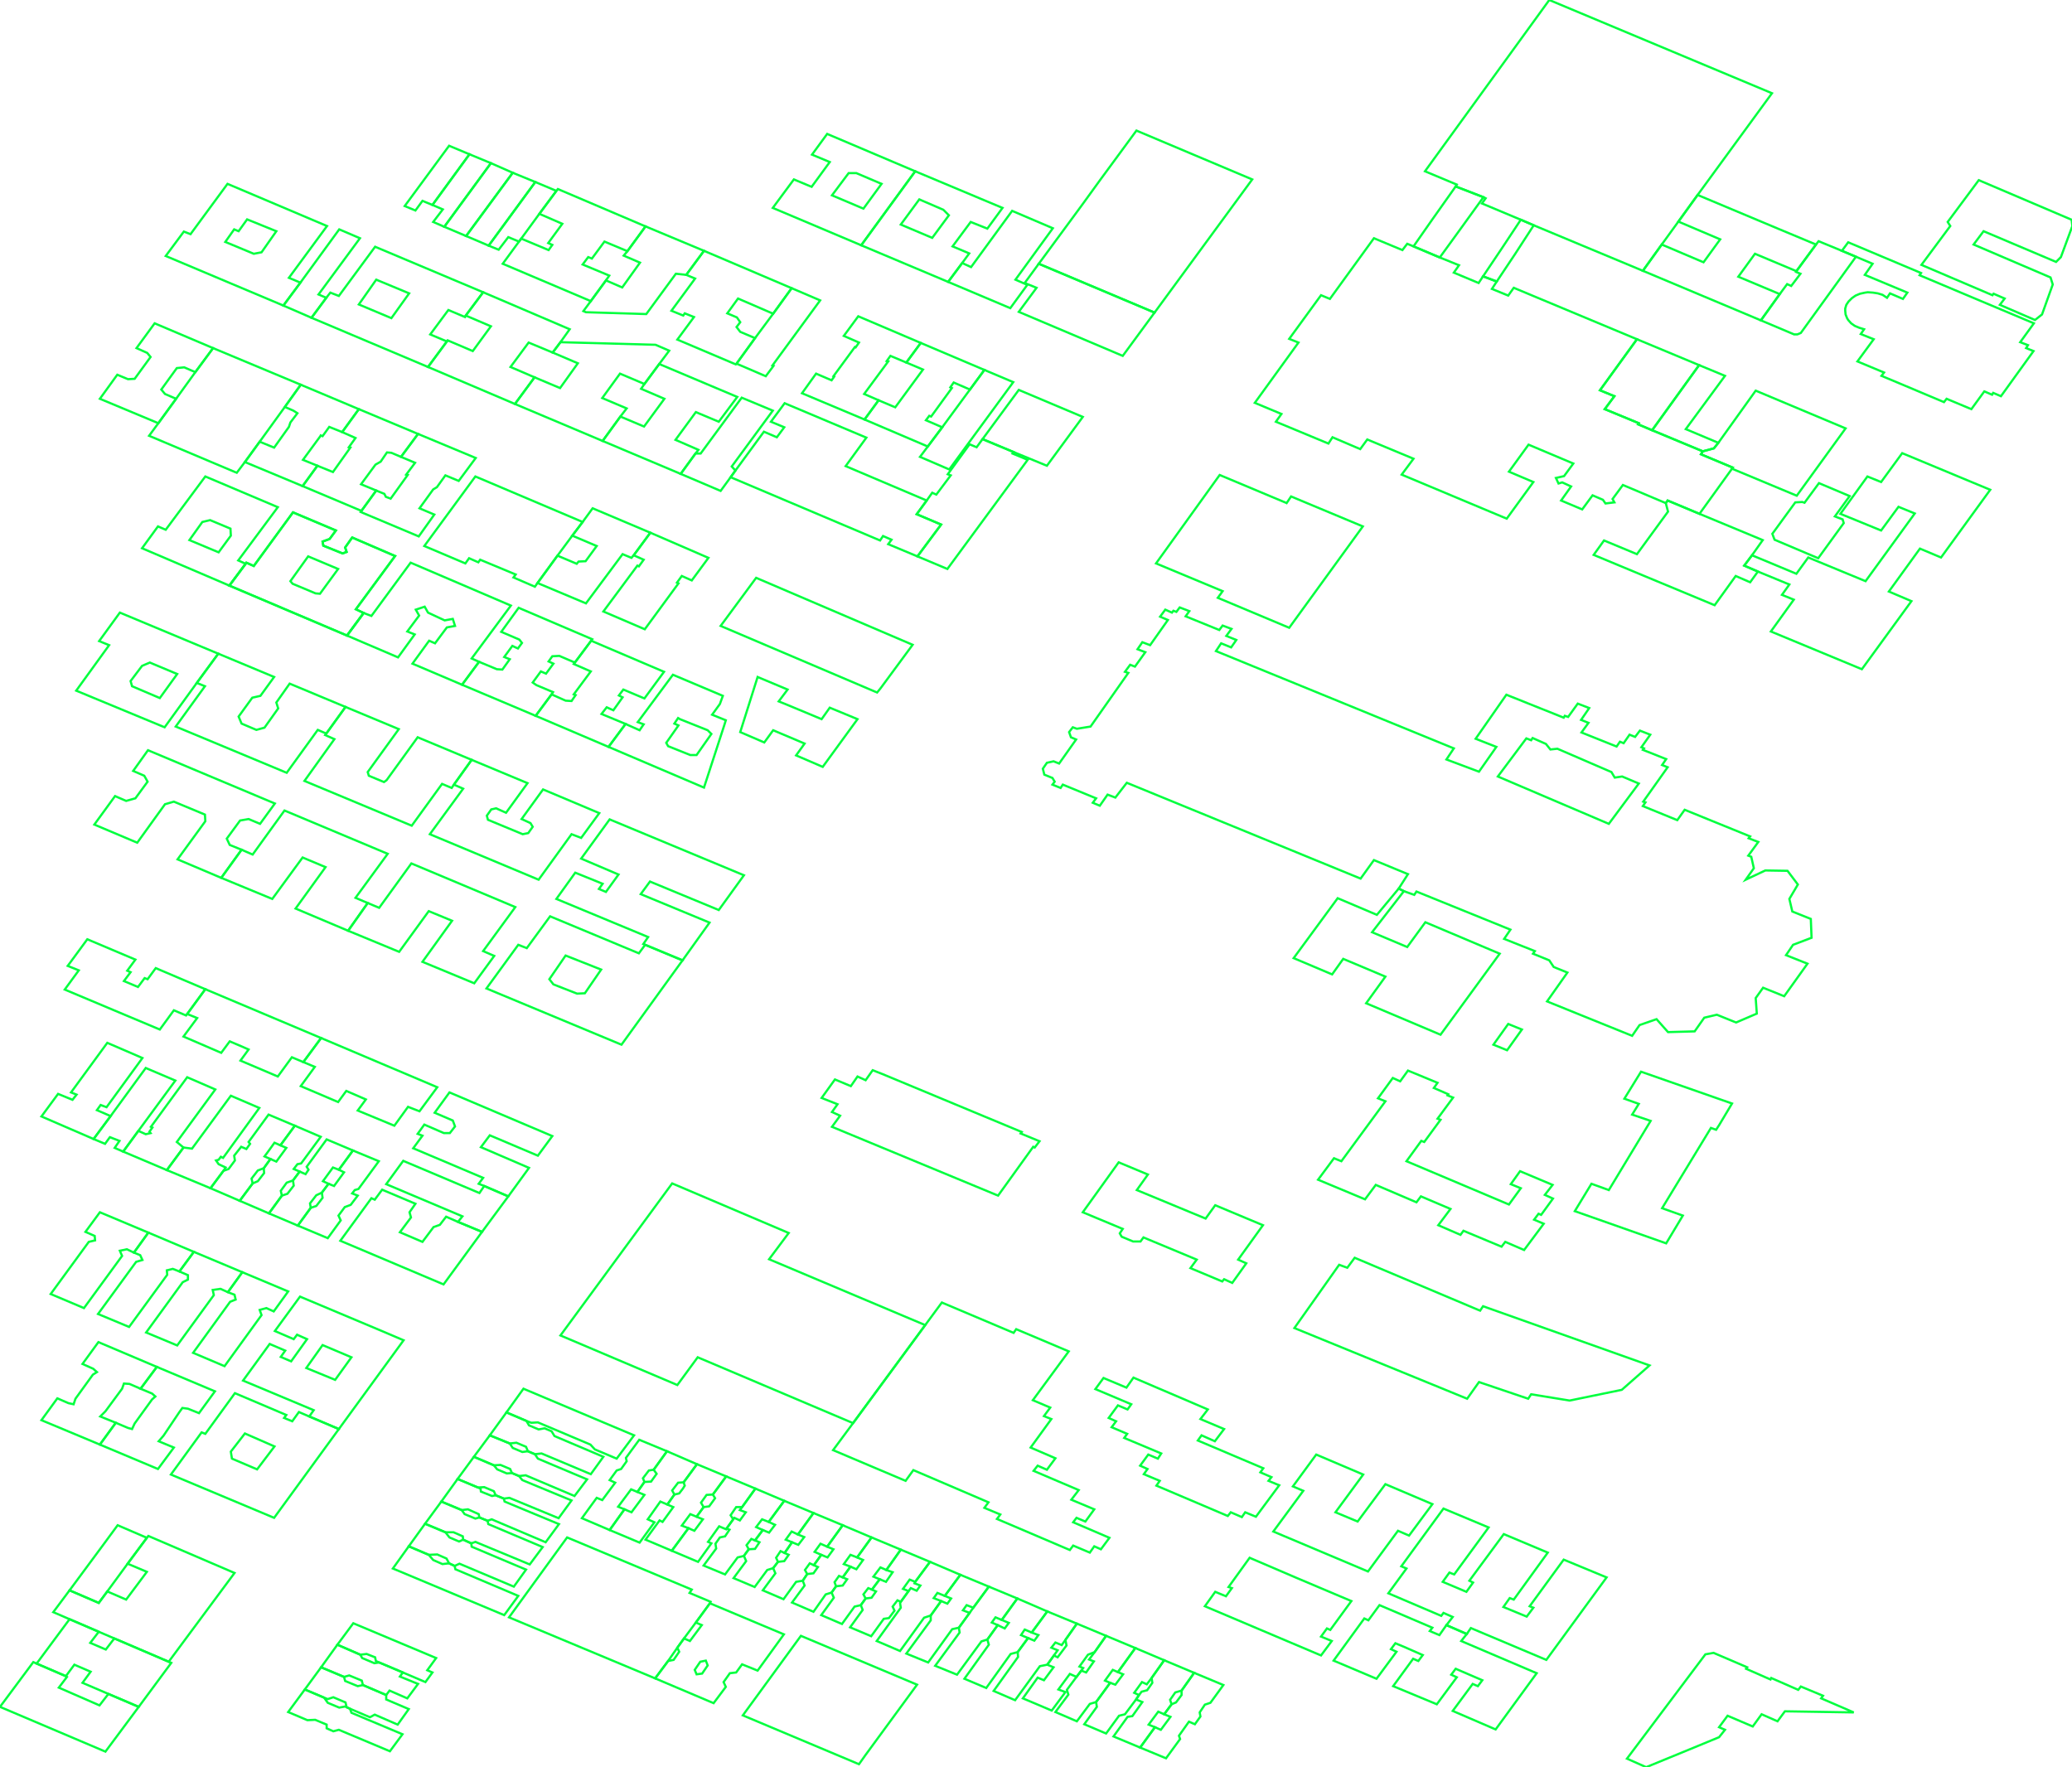 <?xml version="1.0" encoding="iso-8859-1" standalone="no"?>
<!DOCTYPE svg PUBLIC "-//W3C//DTD SVG 1.0//EN" "http://www.w3.org/TR/2001/REC-SVG-20010904/DTD/svg10.dtd">
<svg xmlns="http://www.w3.org/2000/svg" width="938" height="800">
<path style="fill:rgb(255, 0, 0);fill-opacity:0;fill-rule:evenodd;stroke:rgb(0, 255, 62);stroke-width:1;" d="M 472.095, 348.001 L 473.938, 345.321 L 476.952, 344.651 L 479.464, 345.656 L 487.168, 334.771 L 484.823, 333.766 L 483.986, 331.421 L 485.66, 329.244 L 487.503, 329.914 L 493.699, 328.909 L 510.781, 304.626 L 509.274, 304.124 L 511.618, 300.942 L 513.795, 301.779 L 518.484, 295.248 L 514.968, 293.908 L 517.145, 290.726 L 520.662, 292.066 L 528.7, 280.678 L 525.183, 279.171 L 527.528, 275.989 L 530.542, 277.329 L 531.212, 276.492 L 532.552, 276.994 L 534.059, 274.984 L 538.413, 276.659 L 536.739, 279.004 L 551.978, 285.2 L 553.485, 283.19 L 557.505, 284.698 L 555.16, 287.879 L 559.682, 289.722 L 557.337, 293.071 L 552.816, 291.229 L 550.471, 294.746 L 658.154, 338.79 L 654.804, 343.814 L 669.542, 349.341 L 677.413, 338.12 L 668.034, 334.436 L 681.934, 314.507 L 707.892, 324.89 L 708.394, 324.053 L 709.902, 324.555 L 714.256, 318.526 L 719.447, 320.536 L 715.763, 325.895 L 719.112, 327.235 L 715.931, 331.589 L 731.84, 337.953 L 733.347, 335.776 L 735.022, 336.445 L 737.701, 332.594 L 740.214, 333.598 L 742.391, 330.752 L 747.08, 332.594 L 743.06, 338.288 L 744.233, 338.79 L 743.73, 339.46 L 754.281, 343.647 L 752.439, 346.326 L 754.951, 347.331 L 743.898, 362.906 L 744.903, 363.241 L 743.73, 364.915 L 759.305, 371.279 L 762.654, 366.59 L 792.296, 378.648 L 791.627, 379.485 L 795.981, 381.16 L 791.459, 387.356 L 792.799, 387.858 L 793.971, 393.05 L 790.287, 398.242 L 799.163, 394.055 L 809.211, 394.222 L 813.9, 400.419 L 810.048, 406.95 L 811.388, 412.644 L 819.761, 415.993 L 820.096, 424.534 L 811.723, 427.716 L 808.541, 432.405 L 818.254, 436.257 L 807.704, 450.994 L 798.158, 447.143 L 794.808, 451.832 L 795.311, 458.865 L 785.933, 462.885 L 777.224, 459.368 L 771.53, 460.708 L 767.176, 466.904 L 755.118, 467.239 L 749.927, 461.377 L 742.223, 464.057 L 738.874, 468.914 L 700.356, 453.339 L 709.567, 440.276 L 703.37, 437.764 L 701.361, 434.75 L 693.992, 431.735 L 694.829, 430.563 L 680.929, 425.037 L 683.776, 420.85 L 641.239, 403.601 L 640.234, 405.108 L 635.545, 403.433 L 633.201, 402.261 L 637.387, 395.73 L 621.98, 389.366 L 615.951, 397.739 L 510.111, 354.365 L 504.919, 361.063 L 501.403, 359.724 L 497.886, 364.748 L 494.704, 363.408 L 496.211, 361.398 L 481.139, 355.202 L 480.134, 356.709 L 476.45, 355.202 L 477.454, 353.862 L 476.45, 352.188 L 472.765, 350.68 L 472.095, 348.001 z M 678.082, 351.518 L 728.323, 372.954 L 741.888, 354.7 L 734.352, 351.518 L 731.003, 352.02 L 729.495, 349.508 L 705.045, 338.958 L 701.863, 339.292 L 699.853, 336.78 L 693.825, 334.101 L 693.155, 335.106 L 690.978, 334.268 L 678.082, 351.518 z "/>
<path style="fill:rgb(0, 255, 0);fill-opacity:0;fill-rule:evenodd;stroke:rgb(0, 255, 62);stroke-width:1;" d="M 568.055, 182.374 L 587.817, 155.076 L 583.63, 153.402 L 598.032, 133.64 L 602.051, 135.315 L 621.98, 107.85 L 634.875, 113.209 L 637.053, 110.362 L 639.9, 111.534 L 651.79, 116.559 L 660.498, 120.075 L 658.154, 123.425 L 669.374, 128.114 L 671.384, 125.099 L 677.58, 127.444 L 675.403, 130.793 L 682.772, 133.808 L 685.284, 130.291 L 741.051, 153.569 L 724.304, 176.68 L 730.835, 179.359 L 726.481, 185.221 L 741.888, 191.585 L 741.553, 192.087 L 747.917, 194.767 L 770.86, 204.312 L 770.023, 205.652 L 784.425, 211.681 L 784.09, 212.183 L 769.353, 232.615 L 754.951, 226.586 L 754.113, 227.758 L 734.687, 219.552 L 729.998, 225.916 L 730.835, 227.423 L 726.816, 227.925 L 725.644, 226.251 L 720.955, 224.241 L 716.265, 230.605 L 706.72, 226.586 L 711.241, 220.222 L 707.222, 218.38 L 705.547, 218.882 L 704.375, 216.37 L 708.059, 215.533 L 712.246, 209.839 L 691.982, 201.298 L 683.107, 213.523 L 694.16, 218.212 L 682.102, 234.792 L 634.541, 214.863 L 639.9, 207.662 L 618.966, 198.953 L 615.784, 203.308 L 603.224, 197.949 L 601.382, 200.795 L 577.601, 190.915 L 580.113, 187.398 L 568.055, 182.374 z "/>
<path style="fill:rgb(0, 0, 255);fill-opacity:0;fill-rule:evenodd;stroke:rgb(0, 255, 62);stroke-width:1;" d="M 253.716, 604.564 L 304.291, 535.734 L 357.044, 558.175 L 348.168, 570.065 L 418.84, 599.874 L 386.184, 644.254 L 315.847, 614.444 L 306.636, 627.004 L 253.716, 604.564 z "/>
<path style="fill:rgb(255, 255, 0);fill-opacity:0;fill-rule:evenodd;stroke:rgb(0, 255, 62);stroke-width:1;" d="M 377.14, 656.479 L 386.184, 644.254 L 418.84, 599.874 L 426.376, 589.659 L 458.865, 603.391 L 460.038, 601.717 L 483.818, 611.765 L 467.574, 633.871 L 475.445, 637.22 L 472.598, 641.072 L 475.947, 642.412 L 466.569, 655.307 L 477.789, 660.163 L 473.938, 665.355 L 469.751, 663.513 L 467.909, 665.857 L 488.34, 674.566 L 484.991, 678.92 L 495.374, 683.274 L 491.354, 688.801 L 487.335, 687.126 L 485.828, 689.135 L 502.24, 696.169 L 498.388, 701.361 L 495.374, 700.021 L 493.364, 702.868 L 485.828, 699.686 L 484.321, 701.696 L 451.329, 687.628 L 452.837, 685.619 L 445.635, 682.604 L 447.477, 680.092 L 413.481, 665.522 L 409.964, 670.379 L 377.14, 656.479 z "/>
<path style="fill:rgb(255, 0, 0);fill-opacity:0;fill-rule:evenodd;stroke:rgb(0, 255, 62);stroke-width:1;" d="M 585.974, 601.214 L 606.238, 572.577 L 609.923, 573.917 L 613.272, 569.395 L 670.044, 593.343 L 671.384, 591.333 L 746.745, 618.129 L 734.185, 629.181 L 710.571, 634.038 L 693.155, 631.191 L 691.815, 633.201 L 669.542, 625.665 L 664.183, 633.201 L 585.974, 601.214 z "/>
<path style="fill:rgb(0, 255, 0);fill-opacity:0;fill-rule:evenodd;stroke:rgb(0, 255, 62);stroke-width:1;" d="M 789.617, 256.06 L 793.134, 251.371 L 813.23, 259.745 L 818.589, 252.376 L 844.547, 263.094 L 866.82, 232.447 L 859.452, 229.433 L 851.58, 240.151 L 833.159, 232.615 L 845.384, 215.7 L 851.58, 218.212 L 861.126, 205.15 L 900.984, 221.729 L 878.71, 252.376 L 869.165, 248.357 L 855.097, 267.783 L 865.313, 272.137 L 842.872, 302.952 L 801.675, 285.87 L 812.058, 271.467 L 806.699, 269.29 L 810.048, 264.601 L 795.813, 258.74 L 789.617, 256.06 z "/>
<path style="fill:rgb(0, 0, 255);fill-opacity:0;fill-rule:evenodd;stroke:rgb(0, 255, 62);stroke-width:1;" d="M 523.341, 255.055 L 552.146, 215.03 L 582.123, 227.591 L 582.458, 227.758 L 584.467, 224.744 L 616.956, 238.309 L 583.63, 284.195 L 551.308, 270.63 L 553.485, 267.616 L 523.341, 255.055 z "/>
<path style="fill:rgb(255, 255, 0);fill-opacity:0;fill-rule:evenodd;stroke:rgb(0, 255, 62);stroke-width:1;" d="M 833.829, 113.544 L 836.676, 109.692 L 869.667, 123.592 L 868.997, 124.597 L 920.745, 146.368 L 914.549, 154.909 L 918.066, 156.249 L 917.228, 157.588 L 920.578, 158.928 L 905.84, 179.359 L 902.324, 177.852 L 901.821, 178.69 L 898.304, 177.182 L 892.443, 185.221 L 881.223, 180.532 L 880.05, 182.039 L 860.959, 174 L 851.748, 170.149 L 852.92, 168.641 L 840.862, 163.617 L 848.231, 153.569 L 842.37, 151.225 L 843.877, 149.048 L 841.7, 148.378 L 839.69, 147.54 L 838.015, 146.368 L 836.676, 144.861 L 836.173, 144.023 L 835.503, 142.349 L 835.336, 140.674 L 835.336, 139.669 L 835.838, 137.995 L 836.843, 136.487 L 838.35, 134.98 L 840.025, 133.808 L 842.035, 132.97 L 844.379, 132.468 L 845.552, 132.301 L 847.896, 132.468 L 850.073, 132.803 L 852.25, 133.473 L 854.26, 134.813 L 855.6, 132.803 L 861.461, 135.315 L 863.471, 132.468 L 844.212, 124.43 L 847.729, 119.405 L 840.193, 116.224 L 833.829, 113.544 z "/>
<path style="fill:rgb(255, 0, 0);fill-opacity:0;fill-rule:evenodd;stroke:rgb(0, 255, 62);stroke-width:1;" d="M 230.438, 732.175 L 256.73, 696.002 L 313.167, 719.615 L 312.162, 721.122 L 321.708, 725.141 L 321.373, 725.811 L 315.009, 734.52 L 309.65, 741.721 L 306.636, 745.907 L 302.449, 751.936 L 296.588, 759.807 L 230.438, 732.175 z "/>
<path style="fill:rgb(0, 255, 0);fill-opacity:0;fill-rule:evenodd;stroke:rgb(0, 255, 62);stroke-width:1;" d="M 628.512, 721.29 L 636.718, 710.069 L 634.373, 709.064 L 653.465, 682.939 L 673.896, 691.48 L 658.321, 712.749 L 656.144, 711.911 L 653.13, 716.098 L 663.848, 720.62 L 666.862, 716.433 L 665.187, 715.596 L 680.762, 694.494 L 700.691, 702.868 L 685.284, 724.136 L 683.441, 723.467 L 680.595, 727.486 L 691.145, 731.84 L 694.16, 727.821 L 692.485, 727.151 L 707.892, 706.05 L 727.318, 714.088 L 700.021, 751.434 L 665.857, 737.032 L 664.015, 739.711 L 654.804, 735.692 L 657.651, 732.008 L 653.465, 730.165 L 652.46, 731.505 L 628.512, 721.29 z "/>
<path style="fill:rgb(0, 0, 255);fill-opacity:0;fill-rule:evenodd;stroke:rgb(0, 255, 62);stroke-width:1;" d="M 596.692, 534.059 L 603.894, 524.346 L 607.243, 525.686 L 627.172, 498.556 L 623.822, 497.216 L 630.521, 488.005 L 633.871, 489.512 L 637.387, 484.656 L 650.785, 490.182 L 649.11, 492.527 L 655.642, 495.374 L 655.307, 495.876 L 657.819, 496.881 L 650.785, 506.427 L 652.125, 506.929 L 644.756, 516.977 L 643.416, 516.475 L 636.718, 525.686 L 683.107, 545.279 L 688.466, 537.911 L 683.944, 536.069 L 688.131, 530.207 L 702.868, 536.404 L 699.351, 540.925 L 703.035, 542.6 L 697.676, 549.969 L 696.504, 549.466 L 694.494, 552.146 L 698.849, 553.988 L 689.973, 565.878 L 681.432, 562.194 L 679.757, 564.371 L 662.508, 557.17 L 661.168, 559.012 L 651.12, 554.658 L 656.646, 547.289 L 643.249, 541.595 L 641.239, 544.275 L 622.818, 536.404 L 617.961, 542.935 L 596.692, 534.059 z "/>
<path style="fill:rgb(255, 255, 0);fill-opacity:0;fill-rule:evenodd;stroke:rgb(0, 255, 62);stroke-width:1;" d="M 330.752, 216.035 L 332.929, 213.021 L 345.824, 195.436 L 351.685, 197.949 L 355.035, 193.427 L 349.006, 190.915 L 355.202, 182.541 L 392.213, 198.116 L 382.834, 211.011 L 419.51, 226.586 L 414.988, 232.782 L 426.041, 237.471 L 415.323, 251.874 L 402.093, 246.347 L 403.601, 244.337 L 399.749, 242.663 L 398.409, 244.672 L 330.752, 216.035 z "/>
<path style="fill:rgb(255, 0, 0);fill-opacity:0;fill-rule:evenodd;stroke:rgb(0, 255, 62);stroke-width:1;" d="M 371.949, 497.048 L 377.978, 488.675 L 385.179, 491.689 L 388.193, 487.335 L 391.878, 489.01 L 395.06, 484.488 L 399.749, 486.33 L 462.55, 512.456 L 462.047, 513.125 L 470.588, 516.642 L 468.411, 519.489 L 467.741, 519.154 L 451.832, 541.26 L 376.638, 510.111 L 380.322, 505.087 L 376.638, 503.412 L 379.15, 499.895 L 371.949, 497.048 z "/>
<path style="fill:rgb(0, 255, 0);fill-opacity:0;fill-rule:evenodd;stroke:rgb(0, 255, 62);stroke-width:1;" d="M 585.64, 433.745 L 605.568, 406.615 L 623.32, 414.151 L 633.201, 402.261 L 635.545, 403.433 L 621.143, 422.022 L 637.053, 428.721 L 645.259, 417.501 L 678.92, 431.735 L 652.125, 468.411 L 618.463, 454.176 L 627.172, 442.118 L 608.08, 434.08 L 603.056, 441.114 L 585.64, 433.745 z "/>
<path style="fill:rgb(0, 0, 255);fill-opacity:0;fill-rule:evenodd;stroke:rgb(0, 255, 62);stroke-width:1;" d="M 220.222, 447.477 L 234.624, 427.716 L 238.476, 429.223 L 249.027, 414.821 L 289.219, 431.568 L 292.066, 427.716 L 308.981, 434.75 L 281.348, 472.933 L 220.222, 447.477 z M 248.692, 443.291 L 250.534, 445.635 L 261.252, 449.822 L 264.769, 449.655 L 272.137, 438.937 L 256.06, 432.573 L 248.692, 443.291 z "/>
<path style="fill:rgb(255, 255, 0);fill-opacity:0;fill-rule:evenodd;stroke:rgb(0, 255, 62);stroke-width:1;" d="M 251.874, 406.95 L 260.414, 395.06 L 272.807, 400.084 L 271.133, 402.428 L 274.314, 403.768 L 280.008, 395.897 L 263.094, 388.696 L 275.989, 370.944 L 336.78, 396.232 L 325.393, 411.974 L 294.243, 399.079 L 290.057, 404.773 L 321.206, 417.668 L 308.981, 434.75 L 292.066, 427.716 L 291.229, 427.381 L 293.406, 424.199 L 251.874, 406.95 z "/>
<path style="fill:rgb(255, 0, 0);fill-opacity:0;fill-rule:evenodd;stroke:rgb(0, 255, 62);stroke-width:1;" d="M 336.278, 776.554 L 362.571, 740.548 L 415.156, 762.654 L 391.71, 794.641 L 388.863, 798.66 L 336.278, 776.554 z "/>
<path style="fill:rgb(0, 255, 0);fill-opacity:0;fill-rule:evenodd;stroke:rgb(0, 255, 62);stroke-width:1;" d="M 712.916, 548.294 L 720.452, 535.901 L 728.323, 538.748 L 747.247, 507.431 L 738.874, 504.584 L 741.888, 499.728 L 735.357, 497.383 L 742.893, 485.158 L 784.09, 499.56 L 778.396, 509.106 L 776.889, 511.451 L 774.545, 510.613 L 752.439, 546.954 L 761.817, 550.304 L 754.281, 562.864 L 712.916, 548.294 z "/>
<path style="fill:rgb(0, 0, 255);fill-opacity:0;fill-rule:evenodd;stroke:rgb(0, 255, 62);stroke-width:1;" d="M 495.876, 628.847 L 499.56, 623.822 L 509.943, 628.177 L 513.125, 623.655 L 546.787, 638.057 L 543.437, 642.412 L 554.155, 646.933 L 549.969, 652.46 L 543.94, 649.78 L 542.265, 652.125 L 571.907, 664.685 L 570.567, 666.527 L 575.591, 668.704 L 574.252, 670.379 L 579.108, 672.389 L 568.558, 686.623 L 563.701, 684.614 L 562.194, 686.791 L 557.17, 684.614 L 555.83, 686.288 L 523.508, 672.556 L 525.016, 670.379 L 517.815, 667.364 L 519.489, 665.02 L 516.14, 663.513 L 519.824, 658.489 L 524.178, 660.331 L 525.686, 657.986 L 508.939, 650.952 L 510.278, 649.11 L 503.245, 646.096 L 505.254, 643.416 L 501.905, 641.909 L 506.092, 636.215 L 510.446, 638.057 L 512.121, 635.713 L 495.876, 628.847 z "/>
<path style="fill:rgb(255, 255, 0);fill-opacity:0;fill-rule:evenodd;stroke:rgb(0, 255, 62);stroke-width:1;" d="M 603.726, 751.769 L 617.626, 732.677 L 619.468, 733.515 L 624.492, 726.649 L 648.44, 736.864 L 647.268, 738.371 L 651.622, 740.214 L 654.804, 735.692 L 664.015, 739.711 L 661.503, 742.893 L 695.667, 757.463 L 677.078, 782.918 L 657.651, 774.545 L 666.695, 762.319 L 669.039, 763.324 L 671.049, 760.645 L 658.991, 755.453 L 656.981, 758.133 L 659.493, 759.305 L 650.45, 771.53 L 630.689, 763.324 L 639.732, 750.932 L 642.077, 751.936 L 644.086, 749.257 L 635.713, 745.573 L 631.694, 743.898 L 629.684, 746.577 L 632.196, 747.75 L 623.153, 759.975 L 603.726, 751.769 z "/>
<path style="fill:rgb(255, 0, 0);fill-opacity:0;fill-rule:evenodd;stroke:rgb(0, 255, 62);stroke-width:1;" d="M 77.371, 667.532 L 91.271, 648.44 L 92.945, 649.11 L 106.343, 630.689 L 129.621, 640.569 L 128.616, 641.909 L 132.301, 643.416 L 135.315, 639.23 L 140.004, 641.239 L 153.402, 646.933 L 124.095, 687.126 L 77.371, 667.532 z M 104.501, 657.149 L 105.003, 660.331 L 116.391, 665.187 L 124.262, 654.804 L 110.865, 648.943 L 104.501, 657.149 z "/>
<path style="fill:rgb(0, 255, 0);fill-opacity:0;fill-rule:evenodd;stroke:rgb(0, 255, 62);stroke-width:1;" d="M 103.831, 265.104 L 111.199, 255.223 L 111.534, 254.721 L 114.884, 256.228 L 132.636, 231.945 L 152.062, 240.151 L 149.215, 244.003 L 146.033, 245.175 L 146.368, 247.017 L 155.076, 250.534 L 156.919, 249.864 L 156.249, 247.854 L 159.431, 243.333 L 178.857, 251.706 L 161.105, 275.822 L 164.622, 277.496 L 157.086, 287.712 L 103.831, 265.104 z "/>
<path style="fill:rgb(0, 0, 255);fill-opacity:0;fill-rule:evenodd;stroke:rgb(0, 255, 62);stroke-width:1;" d="M 67.49, 197.279 L 71.677, 191.585 L 79.715, 180.532 L 88.424, 168.474 L 96.462, 157.588 L 136.152, 174.168 L 128.951, 184.216 L 117.563, 199.958 L 110.865, 209.169 L 107.18, 214.026 L 67.49, 197.279 z "/>
<path style="fill:rgb(255, 255, 0);fill-opacity:0;fill-rule:evenodd;stroke:rgb(0, 255, 62);stroke-width:1;" d="M 326.23, 283.358 L 342.307, 261.587 L 413.146, 291.899 L 398.577, 311.66 L 397.069, 313.502 L 326.23, 283.358 z "/>
<path style="fill:rgb(255, 0, 0);fill-opacity:0;fill-rule:evenodd;stroke:rgb(0, 255, 62);stroke-width:1;" d="M 110.027, 624.995 L 122.085, 608.415 L 129.119, 611.43 L 127.109, 614.277 L 131.798, 616.286 L 138.999, 606.238 L 134.478, 604.229 L 132.97, 606.238 L 124.43, 602.554 L 135.817, 586.979 L 173.665, 602.889 L 182.709, 606.741 L 153.402, 646.933 L 140.004, 641.239 L 142.014, 638.392 L 110.027, 624.995 z M 138.664, 619.301 L 151.727, 624.66 L 159.096, 614.444 L 146.033, 608.918 L 138.664, 619.301 z "/>
<path style="fill:rgb(0, 255, 0);fill-opacity:0;fill-rule:evenodd;stroke:rgb(0, 255, 62);stroke-width:1;" d="M 736.529, 796.148 L 772.033, 748.922 L 775.717, 748.252 L 790.957, 754.783 L 790.454, 755.453 L 801.507, 760.31 L 801.842, 759.64 L 814.067, 764.999 L 815.24, 763.492 L 825.288, 767.678 L 824.45, 768.851 L 839.188, 775.215 L 808.039, 774.712 L 804.689, 779.234 L 797.488, 776.052 L 793.469, 781.578 L 782.081, 776.722 L 778.229, 781.913 L 780.909, 783.086 L 778.229, 786.435 L 761.985, 793.134 L 745.238, 800 L 736.529, 796.148 z "/>
<path style="fill:rgb(0, 0, 255);fill-opacity:0;fill-rule:evenodd;stroke:rgb(0, 255, 62);stroke-width:1;" d="M 194.599, 377.643 L 209.671, 357.044 L 205.485, 355.202 L 213.523, 343.982 L 238.811, 354.532 L 229.098, 367.93 L 224.576, 365.92 L 222.399, 366.422 L 220.389, 369.269 L 220.892, 371.112 L 236.634, 377.643 L 239.146, 377.14 L 241.156, 374.293 L 240.151, 372.619 L 236.131, 370.777 L 245.845, 357.379 L 271.3, 368.097 L 263.094, 379.318 L 258.74, 377.643 L 243.835, 398.242 L 194.599, 377.643 z "/>
<path style="fill:rgb(255, 255, 0);fill-opacity:0;fill-rule:evenodd;stroke:rgb(0, 255, 62);stroke-width:1;" d="M 79.548, 328.909 L 92.778, 310.655 L 89.094, 309.148 L 98.807, 295.918 L 124.095, 306.468 L 117.898, 315.009 L 114.214, 315.847 L 108.018, 324.388 L 109.357, 327.57 L 116.056, 330.417 L 119.74, 329.412 L 125.937, 320.703 L 125.099, 318.024 L 131.128, 309.483 L 156.416, 320.033 L 147.708, 332.091 L 143.856, 330.417 L 129.789, 349.843 L 79.548, 328.909 z "/>
<path style="fill:rgb(255, 0, 0);fill-opacity:0;fill-rule:evenodd;stroke:rgb(0, 255, 62);stroke-width:1;" d="M 137.827, 353.527 L 151.392, 334.603 L 147.205, 332.761 L 147.708, 332.091 L 156.416, 320.033 L 180.532, 330.082 L 166.464, 349.508 L 166.967, 351.183 L 173.833, 354.03 L 175.005, 353.192 L 189.073, 333.766 L 213.523, 343.982 L 205.485, 355.202 L 204.48, 356.709 L 200.126, 354.867 L 186.393, 373.791 L 137.827, 353.527 z "/>
<path style="fill:rgb(0, 255, 0);fill-opacity:0;fill-rule:evenodd;stroke:rgb(0, 255, 62);stroke-width:1;" d="M 75.026, 115.889 L 83.232, 104.836 L 86.247, 106.008 L 102.994, 83.232 L 148.043, 102.324 L 130.793, 125.769 L 135.985, 127.946 L 128.281, 138.329 L 75.026, 115.889 z M 101.989, 109.525 L 114.884, 114.884 L 118.401, 114.214 L 125.099, 104.668 L 111.869, 99.309 L 108.018, 104.668 L 106.008, 103.831 L 101.989, 109.525 z "/>
<path style="fill:rgb(0, 0, 255);fill-opacity:0;fill-rule:evenodd;stroke:rgb(0, 255, 62);stroke-width:1;" d="M 103.831, 265.104 L 111.199, 255.223 L 111.534, 254.721 L 114.884, 256.228 L 132.636, 231.945 L 152.062, 240.151 L 149.215, 244.003 L 146.033, 245.175 L 146.368, 247.017 L 155.076, 250.534 L 156.919, 249.864 L 156.249, 247.854 L 159.431, 243.333 L 178.857, 251.706 L 161.105, 275.822 L 164.622, 277.496 L 157.086, 287.712 L 103.831, 265.104 z M 131.463, 263.094 L 132.468, 264.266 L 142.851, 268.62 L 144.861, 268.788 L 153.067, 257.568 L 139.502, 251.874 L 131.463, 263.094 z "/>
<path style="fill:rgb(255, 255, 0);fill-opacity:0;fill-rule:evenodd;stroke:rgb(0, 255, 62);stroke-width:1;" d="M 141.009, 143.856 L 147.708, 134.813 L 149.55, 132.468 L 153.402, 133.975 L 169.814, 111.702 L 218.715, 132.301 L 210.844, 142.851 L 210.509, 143.521 L 202.973, 140.339 L 194.767, 151.392 L 202.303, 154.574 L 193.762, 166.129 L 141.009, 143.856 z M 162.445, 137.827 L 177.182, 144.023 L 185.221, 132.803 L 170.316, 126.607 L 162.445, 137.827 z "/>
<path style="fill:rgb(255, 0, 0);fill-opacity:0;fill-rule:evenodd;stroke:rgb(0, 255, 62);stroke-width:1;" d="M 157.588, 421.352 L 166.464, 408.792 L 171.656, 410.969 L 186.226, 390.873 L 233.284, 410.634 L 218.715, 430.563 L 223.739, 432.74 L 214.695, 445.133 L 191.25, 435.42 L 204.647, 416.831 L 194.097, 412.476 L 180.699, 430.898 L 157.588, 421.352 z "/>
<path style="fill:rgb(0, 255, 0);fill-opacity:0;fill-rule:evenodd;stroke:rgb(0, 255, 62);stroke-width:1;" d="M 192.087, 247.184 L 215.198, 215.7 L 263.764, 236.299 L 259.075, 242.495 L 252.376, 251.539 L 243.333, 263.931 L 242.16, 265.606 L 232.447, 261.419 L 233.452, 260.08 L 217.375, 253.381 L 216.538, 254.553 L 212.351, 252.711 L 210.676, 255.055 L 192.087, 247.184 z "/>
<path style="fill:rgb(0, 0, 255);fill-opacity:0;fill-rule:evenodd;stroke:rgb(0, 255, 62);stroke-width:1;" d="M 100.147, 397.404 L 109.357, 384.677 L 114.381, 386.854 L 128.784, 366.925 L 175.508, 386.519 L 160.938, 406.448 L 166.464, 408.792 L 157.588, 421.352 L 133.808, 411.304 L 147.373, 392.548 L 136.99, 388.193 L 123.257, 406.95 L 100.147, 397.404 z "/>
<path style="fill:rgb(255, 255, 0);fill-opacity:0;fill-rule:evenodd;stroke:rgb(0, 255, 62);stroke-width:1;" d="M 157.086, 287.712 L 164.622, 277.496 L 168.139, 278.836 L 185.891, 254.721 L 231.275, 274.147 L 213.523, 298.095 L 216.873, 299.602 L 209.169, 309.985 L 186.728, 300.44 L 194.264, 290.057 L 196.944, 291.229 L 202.303, 284.028 L 205.987, 283.358 L 204.982, 280.176 L 201.298, 280.846 L 193.762, 277.329 L 192.255, 274.649 L 188.235, 275.989 L 189.743, 278.669 L 184.384, 285.87 L 187.733, 287.21 L 180.197, 297.593 L 157.086, 287.712 z "/>
<path style="fill:rgb(255, 0, 0);fill-opacity:0;fill-rule:evenodd;stroke:rgb(0, 255, 62);stroke-width:1;" d="M 743.73, 122.587 L 752.271, 110.697 L 771.195, 118.736 L 778.731, 108.353 L 759.807, 100.314 L 768.516, 88.256 L 804.857, 103.496 L 822.106, 110.697 L 813.23, 122.755 L 794.474, 114.884 L 786.937, 125.267 L 805.694, 133.138 L 797.153, 145.028 L 743.73, 122.587 z "/>
<path style="fill:rgb(0, 255, 0);fill-opacity:0;fill-rule:evenodd;stroke:rgb(0, 255, 62);stroke-width:1;" d="M 42.705, 373.289 L 52.083, 360.394 L 57.107, 362.571 L 61.294, 361.398 L 66.82, 353.862 L 65.313, 351.183 L 60.289, 349.006 L 66.988, 339.627 L 124.43, 363.743 L 117.731, 372.954 L 112.539, 370.777 L 108.687, 371.447 L 102.659, 379.653 L 103.998, 382.499 L 109.357, 384.677 L 100.147, 397.404 L 80.385, 389.031 L 92.945, 371.781 L 92.778, 368.767 L 78.71, 362.906 L 74.691, 364.078 L 62.131, 381.495 L 42.705, 373.289 z "/>
<path style="fill:rgb(0, 0, 255);fill-opacity:0;fill-rule:evenodd;stroke:rgb(0, 255, 62);stroke-width:1;" d="M 576.429, 693.322 L 589.994, 674.901 L 585.305, 672.891 L 595.855, 658.489 L 617.124, 667.532 L 604.564, 684.614 L 614.612, 688.801 L 627.172, 671.886 L 648.44, 680.929 L 637.89, 695.164 L 632.866, 692.987 L 619.301, 711.409 L 576.429, 693.322 z "/>
<path style="fill:rgb(255, 255, 0);fill-opacity:0;fill-rule:evenodd;stroke:rgb(0, 255, 62);stroke-width:1;" d="M 490.182, 548.796 L 506.427, 526.188 L 519.657, 531.714 L 514.633, 538.748 L 545.782, 551.643 L 550.136, 545.614 L 571.74, 554.658 L 560.519, 570.232 L 564.203, 571.907 L 557.84, 580.783 L 554.155, 579.108 L 553.318, 580.113 L 538.916, 574.084 L 541.763, 570.232 L 517.647, 560.184 L 516.307, 562.026 L 512.958, 562.026 L 507.766, 559.849 L 506.929, 558.342 L 508.269, 556.332 L 490.182, 548.796 z "/>
<path style="fill:rgb(255, 0, 0);fill-opacity:0;fill-rule:evenodd;stroke:rgb(0, 255, 62);stroke-width:1;" d="M 721.457, 251.204 L 726.146, 244.672 L 741.051, 250.869 L 755.118, 231.61 L 754.113, 227.758 L 754.951, 226.586 L 769.353, 232.615 L 797.99, 244.505 L 793.134, 251.371 L 789.617, 256.06 L 795.813, 258.74 L 792.296, 263.596 L 785.765, 260.749 L 776.219, 273.979 L 721.457, 251.204 z "/>
<path style="fill:rgb(0, 255, 0);fill-opacity:0;fill-rule:evenodd;stroke:rgb(0, 255, 62);stroke-width:1;" d="M 34.499, 312.665 L 49.403, 292.066 L 44.882, 290.224 L 54.26, 277.329 L 98.807, 295.918 L 89.094, 309.148 L 74.524, 329.244 L 34.499, 312.665 z M 59.117, 308.311 L 59.786, 310.655 L 72.347, 316.014 L 80.218, 305.129 L 67.825, 299.937 L 64.308, 301.444 L 59.117, 308.311 z "/>
<path style="fill:rgb(0, 0, 255);fill-opacity:0;fill-rule:evenodd;stroke:rgb(0, 255, 62);stroke-width:1;" d="M 770.023, 205.652 L 770.86, 204.312 L 775.884, 202.973 L 777.894, 200.461 L 794.808, 176.847 L 835.503, 193.929 L 813.398, 224.409 L 784.09, 212.183 L 784.425, 211.681 L 770.023, 205.652 z "/>
<path style="fill:rgb(255, 255, 0);fill-opacity:0;fill-rule:evenodd;stroke:rgb(0, 255, 62);stroke-width:1;" d="M 233.117, 182.876 L 241.993, 170.819 L 253.548, 175.675 L 261.587, 164.455 L 250.199, 159.598 L 253.716, 154.909 L 296.755, 156.081 L 302.952, 158.761 L 298.43, 164.79 L 291.731, 173.833 L 280.678, 169.144 L 272.64, 180.197 L 283.693, 184.886 L 280.846, 188.57 L 272.807, 199.623 L 233.117, 182.876 z "/>
<path style="fill:rgb(255, 0, 0);fill-opacity:0;fill-rule:evenodd;stroke:rgb(0, 255, 62);stroke-width:1;" d="M 227.591, 119.405 L 234.959, 109.357 L 235.964, 108.018 L 248.357, 113.209 L 250.031, 110.865 L 248.189, 110.027 L 254.553, 101.319 L 244.17, 96.797 L 251.874, 86.414 L 252.543, 85.577 L 292.234, 102.491 L 284.028, 113.712 L 273.645, 109.357 L 267.951, 117.061 L 266.276, 116.391 L 263.764, 119.74 L 275.822, 124.764 L 274.314, 126.942 L 267.448, 136.32 L 227.591, 119.405 z "/>
<path style="fill:rgb(0, 255, 0);fill-opacity:0;fill-rule:evenodd;stroke:rgb(0, 255, 62);stroke-width:1;" d="M 545.447, 727.151 L 550.136, 720.62 L 554.993, 722.629 L 557.672, 718.945 L 556.165, 718.443 L 565.711, 705.212 L 586.812, 714.256 L 611.765, 724.806 L 602.219, 737.869 L 600.712, 737.199 L 598.032, 740.883 L 602.889, 742.893 L 598.032, 749.424 L 545.447, 727.151 z "/>
<path style="fill:rgb(0, 0, 255);fill-opacity:0;fill-rule:evenodd;stroke:rgb(0, 255, 62);stroke-width:1;" d="M 193.762, 166.129 L 202.303, 154.574 L 202.638, 154.072 L 214.026, 158.928 L 222.232, 147.708 L 210.844, 142.851 L 218.715, 132.301 L 257.902, 149.048 L 253.716, 154.909 L 250.199, 159.598 L 239.313, 155.076 L 231.107, 166.129 L 241.993, 170.819 L 233.117, 182.876 L 193.762, 166.129 z "/>
<path style="fill:rgb(255, 255, 0);fill-opacity:0;fill-rule:evenodd;stroke:rgb(0, 255, 62);stroke-width:1;" d="M 64.308, 248.189 L 71.509, 238.309 L 75.026, 239.816 L 92.945, 215.7 L 125.769, 229.6 L 107.85, 253.716 L 111.199, 255.223 L 103.831, 265.104 L 64.308, 248.189 z M 85.744, 244.505 L 98.974, 250.031 L 104.501, 242.495 L 104.333, 239.313 L 95.123, 235.462 L 91.606, 236.299 L 85.744, 244.505 z "/>
<path style="fill:rgb(255, 0, 0);fill-opacity:0;fill-rule:evenodd;stroke:rgb(0, 255, 62);stroke-width:1;" d="M 303.956, 140.674 L 314.674, 126.104 L 310.655, 124.43 L 318.694, 113.544 L 358.384, 130.458 L 350.01, 142.014 L 334.101, 135.148 L 329.244, 141.846 L 333.598, 143.689 L 335.106, 145.866 L 333.431, 148.043 L 335.106, 150.22 L 341.804, 153.067 L 333.431, 164.622 L 333.096, 164.957 L 306.636, 153.737 L 314.172, 143.521 L 309.985, 141.846 L 309.315, 142.851 L 303.956, 140.674 z "/>
<path style="fill:rgb(0, 255, 0);fill-opacity:0;fill-rule:evenodd;stroke:rgb(0, 255, 62);stroke-width:1;" d="M 414.988, 232.782 L 419.51, 226.586 L 422.022, 223.069 L 423.864, 223.906 L 430.396, 215.198 L 429.056, 214.695 L 438.937, 201.13 L 442.118, 202.47 L 444.798, 198.786 L 458.865, 204.647 L 458.363, 205.317 L 465.229, 208.164 L 428.888, 257.568 L 415.323, 251.874 L 426.041, 237.471 L 414.988, 232.782 z "/>
<path style="fill:rgb(0, 0, 255);fill-opacity:0;fill-rule:evenodd;stroke:rgb(0, 255, 62);stroke-width:1;" d="M 187.063, 519.824 L 191.25, 514.13 L 189.073, 513.293 L 192.087, 509.106 L 200.963, 512.958 L 203.642, 512.958 L 205.987, 509.943 L 204.982, 507.264 L 196.776, 503.747 L 203.475, 494.536 L 250.031, 514.298 L 243.5, 523.174 L 221.729, 513.963 L 217.71, 519.322 L 239.481, 528.7 L 230.103, 541.595 L 219.217, 536.906 L 216.705, 535.901 L 218.715, 533.222 L 187.063, 519.824 z "/>
<path style="fill:rgb(255, 255, 0);fill-opacity:0;fill-rule:evenodd;stroke:rgb(0, 255, 62);stroke-width:1;" d="M 275.487, 338.12 L 283.19, 327.737 L 289.554, 330.584 L 291.396, 327.905 L 288.717, 326.9 L 304.626, 305.464 L 327.235, 315.009 L 325.895, 318.694 L 322.378, 323.55 L 328.574, 326.062 L 327.905, 328.239 L 318.694, 356.542 L 275.487, 338.12 z M 301.612, 336.278 L 302.449, 337.785 L 312.497, 341.804 L 315.344, 341.804 L 322.043, 332.259 L 320.368, 330.584 L 307.808, 325.56 L 306.971, 325.058 L 305.296, 327.57 L 307.138, 328.407 L 301.612, 336.278 z "/>
<path style="fill:rgb(255, 0, 0);fill-opacity:0;fill-rule:evenodd;stroke:rgb(0, 255, 62);stroke-width:1;" d="M 461.21, 141.176 L 469.248, 130.291 L 463.889, 128.114 L 470.253, 119.405 L 522.671, 141.511 L 508.269, 161.105 L 461.21, 141.176 z "/>
<path style="fill:rgb(0, 255, 0);fill-opacity:0;fill-rule:evenodd;stroke:rgb(0, 255, 62);stroke-width:1;" d="M 272.807, 199.623 L 280.846, 188.57 L 291.564, 193.092 L 300.775, 180.532 L 290.224, 176.01 L 291.731, 173.833 L 298.43, 164.79 L 333.766, 179.694 L 325.393, 190.915 L 315.009, 186.561 L 305.799, 199.121 L 316.182, 203.642 L 314.842, 205.317 L 308.143, 214.528 L 272.807, 199.623 z "/>
<path style="fill:rgb(0, 0, 255);fill-opacity:0;fill-rule:evenodd;stroke:rgb(0, 255, 62);stroke-width:1;" d="M 154.072, 561.691 L 168.139, 542.432 L 169.646, 543.102 L 172.996, 538.581 L 188.068, 544.945 L 185.388, 548.796 L 186.058, 551.141 L 181.034, 557.84 L 191.25, 562.194 L 196.274, 555.495 L 199.121, 554.49 L 201.968, 550.806 L 207.327, 553.151 L 218.212, 557.672 L 200.795, 581.453 L 154.072, 561.691 z "/>
<path style="fill:rgb(255, 255, 0);fill-opacity:0;fill-rule:evenodd;stroke:rgb(0, 255, 62);stroke-width:1;" d="M 296.588, 759.807 L 302.449, 751.936 L 304.961, 751.434 L 307.473, 747.75 L 306.636, 745.907 L 309.65, 741.721 L 312.33, 742.893 L 317.689, 735.692 L 315.009, 734.52 L 321.373, 725.811 L 354.867, 739.879 L 342.977, 756.291 L 335.943, 753.444 L 333.264, 757.128 L 330.417, 757.463 L 327.57, 761.482 L 328.574, 763.659 L 323.048, 771.028 L 296.588, 759.807 z M 314.507, 755.956 L 315.344, 757.965 L 317.856, 757.63 L 320.368, 753.946 L 319.531, 751.769 L 317.019, 752.271 L 314.507, 755.956 z "/>
<path style="fill:rgb(255, 0, 0);fill-opacity:0;fill-rule:evenodd;stroke:rgb(0, 255, 62);stroke-width:1;" d="M 29.307, 447.98 L 35.671, 439.272 L 30.647, 437.262 L 31.652, 435.922 L 39.523, 425.204 L 61.294, 434.415 L 57.609, 439.439 L 59.117, 440.109 L 56.102, 444.128 L 62.466, 446.808 L 65.48, 442.788 L 66.82, 443.291 L 70.504, 438.267 L 92.945, 447.812 L 84.739, 459.033 L 84.237, 459.703 L 78.71, 457.358 L 72.347, 466.067 L 29.307, 447.98 z "/>
<path style="fill:rgb(0, 255, 0);fill-opacity:0;fill-rule:evenodd;stroke:rgb(0, 255, 62);stroke-width:1;" d="M 209.169, 309.985 L 216.873, 299.602 L 224.911, 302.952 L 227.423, 303.119 L 230.772, 298.43 L 228.26, 297.425 L 231.945, 292.401 L 234.457, 293.573 L 236.299, 291.061 L 235.127, 289.554 L 226.921, 286.037 L 234.792, 275.152 L 268.118, 289.387 L 267.616, 290.057 L 260.247, 299.937 L 253.213, 296.923 L 250.031, 297.09 L 248.357, 299.435 L 250.534, 300.44 L 247.184, 304.961 L 244.84, 303.956 L 241.156, 308.981 L 242.83, 310.153 L 250.366, 313.335 L 249.696, 314.34 L 242.495, 324.053 L 209.169, 309.985 z "/>
<path style="fill:rgb(0, 0, 255);fill-opacity:0;fill-rule:evenodd;stroke:rgb(0, 255, 62);stroke-width:1;" d="M 242.495, 324.053 L 249.696, 314.34 L 256.06, 317.187 L 258.74, 317.354 L 260.582, 314.674 L 259.745, 314.34 L 267.448, 303.956 L 259.745, 300.607 L 260.247, 299.937 L 267.616, 290.057 L 300.607, 304.124 L 291.731, 316.182 L 282.185, 312.162 L 280.176, 314.842 L 281.851, 315.679 L 277.664, 321.541 L 274.649, 320.201 L 272.305, 323.215 L 283.19, 327.737 L 275.487, 338.12 L 242.495, 324.053 z "/>
<path style="fill:rgb(255, 255, 0);fill-opacity:0;fill-rule:evenodd;stroke:rgb(0, 255, 62);stroke-width:1;" d="M 83.065, 469.248 L 89.261, 460.875 L 84.739, 459.033 L 92.945, 447.812 L 145.363, 469.918 L 137.325, 480.804 L 132.133, 478.627 L 125.769, 487.335 L 108.855, 480.134 L 112.539, 475.11 L 109.525, 473.77 L 103.998, 471.426 L 100.147, 476.617 L 83.065, 469.248 z "/>
<path style="fill:rgb(255, 0, 0);fill-opacity:0;fill-rule:evenodd;stroke:rgb(0, 255, 62);stroke-width:1;" d="M 136.152, 491.689 L 142.516, 482.981 L 137.325, 480.804 L 145.363, 469.918 L 197.949, 492.192 L 189.91, 503.077 L 184.718, 501.068 L 178.522, 509.609 L 161.943, 502.742 L 165.627, 497.718 L 156.751, 493.866 L 153.067, 498.891 L 136.152, 491.689 z "/>
<path style="fill:rgb(0, 255, 0);fill-opacity:0;fill-rule:evenodd;stroke:rgb(0, 255, 62);stroke-width:1;" d="M 724.304, 176.68 L 741.051, 153.569 L 769.186, 165.292 L 747.917, 194.767 L 741.553, 192.087 L 741.888, 191.585 L 726.481, 185.221 L 730.835, 179.359 L 724.304, 176.68 z "/>
<path style="fill:rgb(0, 0, 255);fill-opacity:0;fill-rule:evenodd;stroke:rgb(0, 255, 62);stroke-width:1;" d="M 391.375, 189.91 L 397.739, 181.202 L 405.275, 184.384 L 405.778, 183.714 L 417.835, 167.302 L 410.299, 164.12 L 416.831, 155.244 L 445.635, 167.469 L 439.104, 176.345 L 431.735, 173.163 L 430.228, 175.34 L 430.898, 175.675 L 421.52, 188.57 L 420.682, 188.235 L 419.175, 190.245 L 426.544, 193.427 L 420.013, 202.135 L 391.375, 189.91 z "/>
<path style="fill:rgb(255, 255, 0);fill-opacity:0;fill-rule:evenodd;stroke:rgb(0, 255, 62);stroke-width:1;" d="M 363.073, 178.02 L 369.437, 169.144 L 376.471, 172.158 L 377.643, 170.484 L 377.308, 170.316 L 387.021, 157.086 L 387.356, 157.254 L 388.863, 155.076 L 381.997, 152.062 L 388.528, 143.186 L 416.831, 155.244 L 410.299, 164.12 L 403.098, 161.105 L 401.423, 163.45 L 402.093, 163.617 L 391.208, 178.355 L 397.739, 181.202 L 391.375, 189.91 L 363.073, 178.02 z "/>
<path style="fill:rgb(255, 0, 0);fill-opacity:0;fill-rule:evenodd;stroke:rgb(0, 255, 62);stroke-width:1;" d="M 264.099, 140.842 L 267.448, 136.32 L 274.314, 126.942 L 281.683, 130.124 L 289.722, 118.903 L 282.353, 115.721 L 284.028, 113.712 L 292.234, 102.491 L 318.694, 113.544 L 310.655, 124.43 L 305.966, 123.927 L 292.569, 142.181 L 265.271, 141.344 L 264.099, 140.842 z "/>
<path style="fill:rgb(0, 255, 0);fill-opacity:0;fill-rule:evenodd;stroke:rgb(0, 255, 62);stroke-width:1;" d="M 45.217, 180.532 L 53.088, 169.646 L 57.944, 171.656 L 60.959, 171.488 L 68.16, 161.608 L 66.653, 159.766 L 61.796, 157.588 L 70.002, 146.368 L 96.462, 157.588 L 88.424, 168.474 L 83.4, 166.297 L 80.05, 166.632 L 73.016, 176.345 L 74.691, 178.355 L 79.715, 180.532 L 71.677, 191.585 L 45.217, 180.532 z "/>
<path style="fill:rgb(0, 0, 255);fill-opacity:0;fill-rule:evenodd;stroke:rgb(0, 255, 62);stroke-width:1;" d="M 136.99, 220.054 L 143.689, 210.844 L 150.722, 213.691 L 158.593, 202.638 L 157.923, 202.47 L 160.938, 198.283 L 154.909, 195.604 L 162.445, 185.221 L 189.24, 196.441 L 181.537, 206.824 L 177.182, 204.982 L 175.173, 204.815 L 172.326, 209.001 L 169.981, 210.341 L 163.45, 219.217 L 170.316, 222.064 L 163.617, 231.275 L 136.99, 220.054 z "/>
<path style="fill:rgb(255, 255, 0);fill-opacity:0;fill-rule:evenodd;stroke:rgb(0, 255, 62);stroke-width:1;" d="M 163.282, 231.777 L 163.617, 231.275 L 170.316, 222.064 L 174, 223.571 L 174.67, 224.911 L 176.847, 225.748 L 184.551, 215.03 L 183.881, 214.863 L 187.9, 209.504 L 181.537, 206.824 L 189.24, 196.441 L 215.365, 207.327 L 207.662, 217.71 L 201.633, 215.198 L 197.781, 220.557 L 196.106, 221.562 L 189.91, 230.103 L 196.609, 232.95 L 189.575, 242.83 L 163.282, 231.777 z "/>
<path style="fill:rgb(255, 0, 0);fill-opacity:0;fill-rule:evenodd;stroke:rgb(0, 255, 62);stroke-width:1;" d="M 110.865, 209.169 L 117.563, 199.958 L 124.095, 202.638 L 130.793, 193.259 L 131.463, 191.25 L 134.645, 187.063 L 132.803, 185.891 L 128.951, 184.216 L 136.152, 174.168 L 162.445, 185.221 L 154.909, 195.604 L 149.048, 193.259 L 146.033, 197.446 L 145.196, 197.111 L 145.028, 197.446 L 137.157, 208.164 L 143.689, 210.844 L 136.99, 220.054 L 110.865, 209.169 z "/>
<path style="fill:rgb(0, 255, 0);fill-opacity:0;fill-rule:evenodd;stroke:rgb(0, 255, 62);stroke-width:1;" d="M 429.223, 127.611 L 435.587, 119.071 L 439.606, 120.913 L 458.196, 95.457 L 476.617, 103.328 L 459.703, 126.607 L 465.062, 128.951 L 457.358, 139.502 L 429.223, 127.611 z "/>
<path style="fill:rgb(0, 0, 255);fill-opacity:0;fill-rule:evenodd;stroke:rgb(0, 255, 62);stroke-width:1;" d="M 45.217, 653.967 L 52.418, 644.086 L 57.944, 646.431 L 59.786, 646.933 L 60.959, 644.421 L 68.83, 633.536 L 70.337, 632.196 L 68.83, 630.856 L 63.638, 628.679 L 71.007, 618.798 L 97.3, 629.851 L 90.098, 639.732 L 85.074, 637.722 L 82.562, 637.387 L 81.222, 639.23 L 74.021, 649.948 L 71.844, 652.46 L 78.71, 655.307 L 71.509, 665.02 L 45.217, 653.967 z "/>
<path style="fill:rgb(255, 255, 0);fill-opacity:0;fill-rule:evenodd;stroke:rgb(0, 255, 62);stroke-width:1;" d="M 273.142, 276.826 L 288.549, 256.06 L 289.219, 256.395 L 291.396, 253.381 L 286.875, 251.371 L 294.411, 241.156 L 320.703, 252.543 L 313.167, 262.759 L 308.646, 260.749 L 306.468, 263.764 L 307.138, 264.099 L 291.899, 284.865 L 273.142, 276.826 z "/>
<path style="fill:rgb(255, 0, 0);fill-opacity:0;fill-rule:evenodd;stroke:rgb(0, 255, 62);stroke-width:1;" d="M 335.106, 331.421 L 342.977, 306.468 L 356.542, 312.162 L 352.523, 317.521 L 355.872, 318.861 L 371.949, 325.56 L 375.633, 320.368 L 388.193, 325.56 L 372.451, 347.163 L 360.394, 341.972 L 364.245, 336.613 L 350.01, 330.584 L 345.991, 336.111 L 335.106, 331.421 z "/>
<path style="fill:rgb(0, 255, 0);fill-opacity:0;fill-rule:evenodd;stroke:rgb(0, 255, 62);stroke-width:1;" d="M 243.333, 263.931 L 252.376, 251.539 L 261.084, 255.223 L 261.922, 254.218 L 265.104, 254.051 L 270.128, 247.184 L 259.075, 242.495 L 263.764, 236.299 L 268.286, 230.103 L 294.411, 241.156 L 286.875, 251.371 L 285.87, 252.543 L 281.851, 250.869 L 265.271, 273.142 L 243.333, 263.931 z "/>
<path style="fill:rgb(0, 0, 255);fill-opacity:0;fill-rule:evenodd;stroke:rgb(0, 255, 62);stroke-width:1;" d="M 444.798, 198.786 L 461.21, 176.512 L 490.182, 188.738 L 473.938, 210.844 L 458.865, 204.647 L 444.798, 198.786 z "/>
<path style="fill:rgb(255, 255, 0);fill-opacity:0;fill-rule:evenodd;stroke:rgb(0, 255, 62);stroke-width:1;" d="M 797.153, 145.028 L 805.694, 133.138 L 809.043, 128.616 L 810.885, 129.454 L 815.072, 123.927 L 813.063, 123.09 L 813.23, 122.755 L 822.106, 110.697 L 823.278, 109.19 L 833.829, 113.544 L 840.193, 116.224 L 815.24, 150.722 L 814.067, 151.225 L 813.565, 151.392 L 812.225, 151.392 L 797.153, 145.028 z "/>
<path style="fill:rgb(255, 0, 0);fill-opacity:0;fill-rule:evenodd;stroke:rgb(0, 255, 62);stroke-width:1;" d="M 66.15, 603.224 L 82.73, 580.448 L 85.074, 579.276 L 85.074, 577.266 L 81.222, 575.591 L 87.754, 566.716 L 109.692, 575.926 L 103.161, 584.97 L 99.812, 583.462 L 96.295, 583.965 L 96.797, 586.309 L 80.218, 609.085 L 66.15, 603.224 z "/>
<path style="fill:rgb(0, 255, 0);fill-opacity:0;fill-rule:evenodd;stroke:rgb(0, 255, 62);stroke-width:1;" d="M 44.379, 594.85 L 61.629, 571.237 L 64.476, 570.4 L 63.471, 568.223 L 60.624, 567.05 L 67.155, 558.007 L 87.754, 566.716 L 81.222, 575.591 L 78.208, 574.419 L 75.529, 575.089 L 75.696, 577.099 L 58.447, 600.712 L 44.379, 594.85 z "/>
<path style="fill:rgb(0, 0, 255);fill-opacity:0;fill-rule:evenodd;stroke:rgb(0, 255, 62);stroke-width:1;" d="M 87.419, 612.435 L 104.166, 589.324 L 106.678, 588.319 L 106.175, 586.142 L 103.161, 584.97 L 109.692, 575.926 L 130.458, 584.635 L 123.927, 593.678 L 120.578, 592.171 L 117.563, 593.008 L 118.401, 595.353 L 101.654, 618.463 L 87.419, 612.435 z "/>
<path style="fill:rgb(255, 255, 0);fill-opacity:0;fill-rule:evenodd;stroke:rgb(0, 255, 62);stroke-width:1;" d="M 308.143, 214.528 L 314.842, 205.317 L 317.187, 205.317 L 335.776, 180.029 L 349.843, 185.891 L 331.254, 211.179 L 332.929, 213.021 L 330.752, 216.035 L 326.23, 222.232 L 308.143, 214.528 z "/>
<path style="fill:rgb(255, 0, 0);fill-opacity:0;fill-rule:evenodd;stroke:rgb(0, 255, 62);stroke-width:1;" d="M 174.838, 536.069 L 182.541, 525.518 L 217.04, 540.088 L 219.217, 536.906 L 230.103, 541.595 L 218.212, 557.672 L 207.327, 553.151 L 209.336, 550.638 L 174.838, 536.069 z "/>
<path style="fill:rgb(0, 255, 0);fill-opacity:0;fill-rule:evenodd;stroke:rgb(0, 255, 62);stroke-width:1;" d="M 75.529, 529.705 L 83.065, 519.489 L 86.916, 519.992 L 104.501, 496.044 L 117.396, 501.57 L 100.984, 524.178 L 99.979, 523.676 L 98.974, 525.016 L 97.802, 525.351 L 98.974, 527.025 L 102.156, 528.533 L 101.151, 530.04 L 95.29, 537.911 L 75.529, 529.705 z "/>
<path style="fill:rgb(0, 0, 255);fill-opacity:0;fill-rule:evenodd;stroke:rgb(0, 255, 62);stroke-width:1;" d="M 416.496, 206.824 L 420.013, 202.135 L 426.544, 193.427 L 439.104, 176.345 L 445.635, 167.469 L 458.698, 172.996 L 429.726, 212.518 L 416.496, 206.824 z "/>
<path style="fill:rgb(255, 255, 0);fill-opacity:0;fill-rule:evenodd;stroke:rgb(0, 255, 62);stroke-width:1;" d="M 55.767, 521.331 L 62.633, 511.953 L 65.983, 513.46 L 68.16, 512.958 L 67.657, 512.288 L 68.997, 510.446 L 68.327, 510.111 L 84.739, 487.67 L 97.467, 493.197 L 80.05, 516.977 L 83.065, 519.489 L 75.529, 529.705 L 55.767, 521.331 z "/>
<path style="fill:rgb(255, 0, 0);fill-opacity:0;fill-rule:evenodd;stroke:rgb(0, 255, 62);stroke-width:1;" d="M 229.265, 639.397 L 236.969, 628.679 L 287.042, 649.78 L 279.171, 660.331 L 269.29, 656.144 L 267.281, 653.967 L 259.745, 650.785 L 243.5, 643.919 L 240.486, 644.086 L 238.309, 643.249 L 229.265, 639.397 z "/>
<path style="fill:rgb(0, 255, 0);fill-opacity:0;fill-rule:evenodd;stroke:rgb(0, 255, 62);stroke-width:1;" d="M 802.345, 241.658 L 812.728, 227.423 L 815.91, 227.256 L 816.914, 227.591 L 823.446, 218.715 L 837.346, 224.576 L 830.647, 233.787 L 834.164, 235.127 L 834.666, 236.801 L 823.111, 252.711 L 803.349, 244.337 L 802.345, 241.658 z "/>
<path style="fill:rgb(0, 0, 255);fill-opacity:0;fill-rule:evenodd;stroke:rgb(0, 255, 62);stroke-width:1;" d="M 177.852, 710.069 L 185.053, 700.021 L 194.097, 703.873 L 196.106, 706.217 L 200.293, 708.059 L 203.308, 707.725 L 205.82, 708.897 L 206.154, 710.404 L 234.624, 722.462 L 228.26, 731.17 L 177.852, 710.069 z "/>
<path style="fill:rgb(255, 255, 0);fill-opacity:0;fill-rule:evenodd;stroke:rgb(0, 255, 62);stroke-width:1;" d="M 333.431, 164.622 L 341.804, 153.067 L 350.01, 142.014 L 358.384, 130.458 L 371.279, 135.985 L 349.676, 165.459 L 350.178, 165.627 L 346.661, 170.316 L 333.431, 164.622 z "/>
<path style="fill:rgb(255, 0, 0);fill-opacity:0;fill-rule:evenodd;stroke:rgb(0, 255, 62);stroke-width:1;" d="M 42.37, 515.637 L 50.073, 505.254 L 65.983, 483.483 L 79.38, 489.177 L 62.633, 511.953 L 55.767, 521.331 L 51.915, 519.657 L 54.093, 516.475 L 49.738, 514.8 L 47.561, 517.815 L 42.37, 515.637 z "/>
<path style="fill:rgb(0, 255, 0);fill-opacity:0;fill-rule:evenodd;stroke:rgb(0, 255, 62);stroke-width:1;" d="M 396.902, 742.893 L 407.787, 727.821 L 407.452, 725.644 L 407.787, 725.141 L 411.304, 720.285 L 412.309, 718.945 L 414.988, 720.117 L 416.663, 717.773 L 413.984, 716.768 L 414.319, 716.098 L 421.017, 707.055 L 434.75, 712.916 L 427.716, 722.462 L 424.367, 721.122 L 422.692, 723.467 L 426.041, 724.806 L 421.352, 731.338 L 418.338, 732.342 L 407.452, 747.415 L 396.902, 742.893 z "/>
<path style="fill:rgb(0, 0, 255);fill-opacity:0;fill-rule:evenodd;stroke:rgb(0, 255, 62);stroke-width:1;" d="M 275.989, 692.652 L 282.688, 683.274 L 285.87, 684.614 L 291.731, 676.743 L 288.549, 675.403 L 291.731, 670.881 L 294.746, 670.714 L 297.258, 667.197 L 295.918, 665.355 L 301.947, 656.981 L 315.512, 662.843 L 309.483, 671.049 L 306.971, 671.216 L 304.291, 674.733 L 305.296, 676.575 L 302.114, 681.097 L 298.932, 679.757 L 293.238, 687.796 L 296.253, 689.135 L 289.554, 698.346 L 275.989, 692.652 z "/>
<path style="fill:rgb(255, 255, 0);fill-opacity:0;fill-rule:evenodd;stroke:rgb(0, 255, 62);stroke-width:1;" d="M 747.917, 194.767 L 769.186, 165.292 L 780.909, 170.149 L 763.157, 194.264 L 777.894, 200.461 L 775.884, 202.973 L 770.86, 204.312 L 747.917, 194.767 z "/>
<path style="fill:rgb(255, 0, 0);fill-opacity:0;fill-rule:evenodd;stroke:rgb(0, 255, 62);stroke-width:1;" d="M 199.791, 679.757 L 207.159, 669.542 L 216.37, 673.393 L 217.542, 673.896 L 217.71, 675.236 L 222.734, 677.245 L 224.409, 676.91 L 228.093, 678.417 L 228.428, 679.757 L 253.046, 689.973 L 247.017, 698.179 L 222.566, 687.796 L 220.724, 688.466 L 217.04, 686.958 L 216.705, 685.451 L 211.848, 683.274 L 209.001, 683.609 L 199.791, 679.757 z "/>
<path style="fill:rgb(0, 255, 0);fill-opacity:0;fill-rule:evenodd;stroke:rgb(0, 255, 62);stroke-width:1;" d="M 436.592, 759.975 L 447.645, 744.568 L 446.975, 742.223 L 451.664, 735.692 L 454.846, 737.199 L 456.688, 734.687 L 453.506, 733.347 L 460.54, 723.634 L 474.105, 729.495 L 467.071, 739.041 L 463.889, 737.701 L 462.215, 740.214 L 465.397, 741.553 L 460.708, 747.917 L 457.526, 748.754 L 446.473, 764.162 L 436.592, 759.975 z "/>
<path style="fill:rgb(0, 0, 255);fill-opacity:0;fill-rule:evenodd;stroke:rgb(0, 255, 62);stroke-width:1;" d="M 449.822, 765.501 L 460.875, 750.094 L 460.708, 747.917 L 465.397, 741.553 L 468.244, 742.726 L 470.086, 740.214 L 467.071, 739.041 L 474.105, 729.495 L 487.503, 735.022 L 482.311, 742.391 L 480.636, 744.735 L 477.789, 743.563 L 475.947, 745.907 L 478.794, 747.08 L 477.12, 749.424 L 474.105, 753.611 L 470.756, 754.281 L 459.535, 769.688 L 449.822, 765.501 z "/>
<path style="fill:rgb(255, 255, 0);fill-opacity:0;fill-rule:evenodd;stroke:rgb(0, 255, 62);stroke-width:1;" d="M 192.422, 689.805 L 199.791, 679.757 L 209.001, 683.609 L 210.341, 685.451 L 215.198, 687.461 L 217.04, 686.958 L 220.724, 688.466 L 221.059, 689.973 L 245.677, 700.356 L 239.816, 708.227 L 215.198, 698.011 L 213.356, 698.681 L 209.671, 697.006 L 209.504, 695.499 L 205.317, 693.657 L 201.633, 693.657 L 192.422, 689.805 z "/>
<path style="fill:rgb(255, 0, 0);fill-opacity:0;fill-rule:evenodd;stroke:rgb(0, 255, 62);stroke-width:1;" d="M 423.362, 754.113 L 434.415, 739.041 L 434.08, 736.864 L 438.937, 730.165 L 440.611, 727.821 L 447.645, 718.275 L 460.54, 723.634 L 453.506, 733.347 L 450.659, 732.175 L 448.985, 734.52 L 451.664, 735.692 L 446.975, 742.223 L 444.296, 743.06 L 433.243, 758.133 L 423.362, 754.113 z "/>
<path style="fill:rgb(0, 255, 0);fill-opacity:0;fill-rule:evenodd;stroke:rgb(0, 255, 62);stroke-width:1;" d="M 95.29, 537.911 L 101.151, 530.04 L 103.496, 529.202 L 106.343, 525.351 L 106.008, 523.174 L 109.19, 519.154 L 111.534, 520.159 L 113.209, 517.815 L 112.539, 516.977 L 121.583, 504.584 L 133.473, 509.609 L 126.942, 518.484 L 124.262, 517.312 L 121.248, 521.499 L 119.74, 523.508 L 122.42, 524.681 L 119.405, 528.867 L 116.726, 529.872 L 113.879, 533.557 L 114.381, 535.734 L 108.52, 543.605 L 95.29, 537.911 z "/>
<path style="fill:rgb(0, 0, 255);fill-opacity:0;fill-rule:evenodd;stroke:rgb(0, 255, 62);stroke-width:1;" d="M 134.813, 554.825 L 140.674, 546.787 L 143.186, 545.949 L 146.033, 542.265 L 145.698, 539.92 L 148.713, 535.901 L 151.225, 536.906 L 155.746, 530.71 L 153.402, 529.537 L 159.766, 520.829 L 171.488, 525.686 L 162.278, 538.246 L 160.603, 538.748 L 159.431, 540.255 L 161.943, 541.26 L 158.761, 545.447 L 156.081, 546.452 L 153.234, 550.304 L 154.239, 552.481 L 148.378, 560.519 L 134.813, 554.825 z "/>
<path style="fill:rgb(255, 255, 0);fill-opacity:0;fill-rule:evenodd;stroke:rgb(0, 255, 62);stroke-width:1;" d="M 490.852, 780.574 L 496.546, 772.703 L 496.211, 770.525 L 502.575, 761.817 L 504.919, 762.654 L 508.436, 757.965 L 506.092, 756.96 L 513.963, 746.075 L 527.025, 751.601 L 521.331, 759.64 L 519.154, 762.487 L 516.977, 761.482 L 513.46, 766.339 L 515.637, 767.344 L 514.298, 769.353 L 509.274, 776.052 L 506.594, 776.722 L 500.733, 784.76 L 490.852, 780.574 z "/>
<path style="fill:rgb(255, 0, 0);fill-opacity:0;fill-rule:evenodd;stroke:rgb(0, 255, 62);stroke-width:1;" d="M 185.053, 700.021 L 192.422, 689.805 L 201.633, 693.657 L 203.475, 696.002 L 207.829, 697.844 L 209.671, 697.006 L 213.356, 698.681 L 213.523, 700.188 L 238.141, 710.571 L 232.615, 718.275 L 207.997, 707.892 L 205.82, 708.897 L 203.308, 707.725 L 202.135, 705.547 L 197.949, 703.705 L 194.097, 703.873 L 185.053, 700.021 z "/>
<path style="fill:rgb(0, 255, 0);fill-opacity:0;fill-rule:evenodd;stroke:rgb(0, 255, 62);stroke-width:1;" d="M 108.52, 543.605 L 114.381, 535.734 L 116.726, 534.729 L 119.573, 531.045 L 119.405, 528.867 L 122.42, 524.681 L 125.099, 525.853 L 129.621, 519.657 L 126.942, 518.484 L 133.473, 509.609 L 145.196, 514.633 L 136.32, 526.69 L 134.645, 527.025 L 132.97, 529.202 L 135.65, 530.375 L 132.636, 534.394 L 129.789, 535.399 L 127.109, 539.083 L 127.611, 541.26 L 121.75, 549.299 L 108.52, 543.605 z "/>
<path style="fill:rgb(0, 0, 255);fill-opacity:0;fill-rule:evenodd;stroke:rgb(0, 255, 62);stroke-width:1;" d="M 31.484, 719.95 L 46.724, 699.351 L 53.255, 690.475 L 66.485, 696.169 L 57.777, 707.892 L 48.566, 720.452 L 44.714, 725.644 L 31.484, 719.95 z "/>
<path style="fill:rgb(255, 255, 0);fill-opacity:0;fill-rule:evenodd;stroke:rgb(0, 255, 62);stroke-width:1;" d="M 121.75, 549.299 L 127.611, 541.26 L 130.124, 540.423 L 132.97, 536.739 L 132.636, 534.394 L 135.65, 530.375 L 138.329, 531.547 L 139.669, 529.537 L 138.832, 528.198 L 147.875, 515.805 L 159.766, 520.829 L 153.402, 529.537 L 150.722, 528.533 L 146.201, 534.729 L 148.713, 535.901 L 145.698, 539.92 L 143.186, 541.093 L 140.339, 544.777 L 140.674, 546.787 L 134.813, 554.825 L 121.75, 549.299 z "/>
<path style="fill:rgb(255, 0, 0);fill-opacity:0;fill-rule:evenodd;stroke:rgb(0, 255, 62);stroke-width:1;" d="M 221.729, 649.78 L 229.265, 639.397 L 238.309, 643.249 L 239.481, 645.259 L 243.835, 647.101 L 246.515, 646.598 L 249.696, 647.938 L 251.036, 650.115 L 273.142, 659.493 L 267.448, 667.364 L 245.175, 657.986 L 242.16, 658.321 L 238.978, 656.981 L 238.141, 654.972 L 233.787, 653.13 L 230.772, 653.465 L 221.729, 649.78 z "/>
<path style="fill:rgb(0, 255, 0);fill-opacity:0;fill-rule:evenodd;stroke:rgb(0, 255, 62);stroke-width:1;" d="M 477.789, 775.047 L 483.651, 767.176 L 482.981, 764.999 L 487.335, 759.138 L 489.512, 756.291 L 491.689, 757.128 L 495.206, 752.104 L 493.029, 751.266 L 495.541, 747.917 L 500.733, 740.548 L 513.963, 746.075 L 506.092, 756.96 L 503.747, 755.956 L 500.23, 760.812 L 502.575, 761.817 L 496.211, 770.525 L 493.364, 771.363 L 487.503, 779.234 L 477.789, 775.047 z "/>
<path style="fill:rgb(0, 0, 255);fill-opacity:0;fill-rule:evenodd;stroke:rgb(0, 255, 62);stroke-width:1;" d="M 504.082, 786.1 L 510.446, 777.224 L 512.623, 776.889 L 517.145, 770.525 L 514.298, 769.353 L 515.637, 767.344 L 516.81, 765.836 L 519.322, 765.166 L 521.666, 761.817 L 521.331, 759.64 L 527.025, 751.601 L 540.59, 757.295 L 534.896, 765.334 L 532.049, 766.171 L 529.705, 769.521 L 530.375, 771.53 L 527.025, 776.052 L 524.346, 774.88 L 519.992, 780.741 L 522.839, 781.913 L 516.14, 791.124 L 504.082, 786.1 z "/>
<path style="fill:rgb(255, 255, 0);fill-opacity:0;fill-rule:evenodd;stroke:rgb(0, 255, 62);stroke-width:1;" d="M 263.429, 687.293 L 270.128, 678.082 L 272.64, 679.087 L 278.501, 671.216 L 275.989, 670.044 L 279.171, 665.69 L 281.181, 665.02 L 283.693, 661.503 L 283.358, 659.996 L 289.387, 651.79 L 301.947, 656.981 L 295.918, 665.355 L 293.741, 665.69 L 291.061, 669.207 L 291.731, 670.881 L 288.549, 675.403 L 285.702, 674.231 L 279.841, 682.102 L 282.688, 683.274 L 275.989, 692.652 L 263.429, 687.293 z "/>
<path style="fill:rgb(255, 0, 0);fill-opacity:0;fill-rule:evenodd;stroke:rgb(0, 255, 62);stroke-width:1;" d="M 410.299, 748.587 L 421.352, 733.515 L 421.352, 731.338 L 426.041, 724.806 L 428.888, 725.979 L 430.563, 723.634 L 427.716, 722.462 L 434.75, 712.916 L 447.645, 718.275 L 440.611, 727.821 L 437.597, 726.649 L 435.922, 728.993 L 438.937, 730.165 L 434.08, 736.864 L 431.066, 737.534 L 420.18, 752.606 L 410.299, 748.587 z "/>
<path style="fill:rgb(0, 255, 0);fill-opacity:0;fill-rule:evenodd;stroke:rgb(0, 255, 62);stroke-width:1;" d="M 207.159, 669.542 L 214.528, 659.493 L 223.571, 663.345 L 225.079, 665.187 L 229.433, 667.03 L 231.777, 666.862 L 231.777, 666.862 L 234.959, 668.202 L 236.466, 670.044 L 258.74, 679.255 L 252.878, 687.293 L 230.605, 678.082 L 228.093, 678.417 L 224.409, 676.91 L 223.571, 675.068 L 219.217, 673.226 L 216.37, 673.393 L 207.159, 669.542 z "/>
<path style="fill:rgb(0, 0, 255);fill-opacity:0;fill-rule:evenodd;stroke:rgb(0, 255, 62);stroke-width:1;" d="M 332.091, 714.423 L 337.785, 706.72 L 336.78, 704.375 L 337.115, 703.873 L 338.958, 701.361 L 341.804, 701.193 L 343.814, 698.179 L 341.804, 697.341 L 345.321, 692.652 L 348.168, 693.825 L 350.848, 690.308 L 348.001, 688.968 L 355.035, 679.422 L 368.265, 684.949 L 361.231, 694.662 L 358.384, 693.322 L 355.704, 697.006 L 358.551, 698.179 L 355.202, 703.035 L 353.36, 702.198 L 351.35, 705.212 L 352.188, 707.055 L 350.01, 709.902 L 347.331, 710.739 L 341.637, 718.443 L 332.091, 714.423 z "/>
<path style="fill:rgb(255, 255, 0);fill-opacity:0;fill-rule:evenodd;stroke:rgb(0, 255, 62);stroke-width:1;" d="M 463.052, 768.851 L 469.751, 759.472 L 472.598, 760.645 L 476.952, 754.783 L 474.105, 753.611 L 477.12, 749.424 L 478.794, 750.262 L 482.813, 744.903 L 482.311, 742.391 L 487.503, 735.022 L 500.733, 740.548 L 495.541, 747.917 L 492.527, 749.089 L 488.675, 754.448 L 490.35, 755.118 L 489.512, 756.291 L 487.335, 759.138 L 484.321, 757.798 L 479.129, 764.831 L 482.311, 766.004 L 476.115, 774.377 L 463.052, 768.851 z "/>
<path style="fill:rgb(255, 0, 0);fill-opacity:0;fill-rule:evenodd;stroke:rgb(0, 255, 62);stroke-width:1;" d="M 292.234, 697.006 L 298.597, 688.298 L 299.937, 688.968 L 304.794, 682.269 L 302.114, 681.097 L 305.296, 676.575 L 307.473, 676.073 L 309.148, 673.896 L 309.985, 672.556 L 309.483, 671.049 L 315.512, 662.843 L 328.742, 668.369 L 322.713, 676.575 L 319.866, 676.743 L 317.354, 680.26 L 318.526, 682.269 L 315.344, 686.623 L 312.497, 685.451 L 308.646, 690.643 L 311.66, 691.815 L 304.124, 702.031 L 292.234, 697.006 z "/>
<path style="fill:rgb(0, 255, 0);fill-opacity:0;fill-rule:evenodd;stroke:rgb(0, 255, 62);stroke-width:1;" d="M 345.321, 719.95 L 351.015, 712.246 L 350.01, 709.902 L 352.188, 707.055 L 355.035, 706.72 L 357.044, 703.873 L 355.202, 703.035 L 358.551, 698.179 L 361.398, 699.351 L 364.078, 695.834 L 361.231, 694.662 L 368.265, 684.949 L 381.495, 690.475 L 374.461, 700.188 L 371.447, 698.849 L 368.767, 702.533 L 371.781, 703.873 L 368.432, 708.562 L 366.59, 707.725 L 364.413, 710.739 L 365.418, 712.581 L 363.408, 715.596 L 360.394, 716.098 L 354.7, 723.969 L 345.321, 719.95 z "/>
<path style="fill:rgb(0, 0, 255);fill-opacity:0;fill-rule:evenodd;stroke:rgb(0, 255, 62);stroke-width:1;" d="M 371.781, 731.17 L 377.475, 723.299 L 376.471, 720.955 L 378.48, 718.108 L 381.495, 717.773 L 383.504, 714.926 L 381.495, 714.088 L 385.012, 709.232 L 387.691, 710.404 L 390.705, 706.217 L 388.026, 705.045 L 394.557, 696.002 L 407.787, 701.528 L 401.256, 710.739 L 398.577, 709.567 L 395.395, 713.753 L 398.242, 714.926 L 394.725, 719.615 L 393.05, 718.945 L 390.873, 721.792 L 391.878, 723.634 L 389.701, 726.649 L 386.854, 727.318 L 381.16, 735.189 L 371.781, 731.17 z "/>
<path style="fill:rgb(255, 255, 0);fill-opacity:0;fill-rule:evenodd;stroke:rgb(0, 255, 62);stroke-width:1;" d="M 130.458, 775.047 L 137.995, 764.831 L 146.703, 768.516 L 148.378, 770.86 L 153.569, 773.037 L 156.249, 772.535 L 156.919, 772.87 L 158.426, 773.54 L 159.096, 775.382 L 182.206, 785.095 L 176.512, 792.799 L 153.402, 783.086 L 150.89, 783.755 L 147.875, 782.416 L 147.875, 780.741 L 142.684, 778.564 L 139.167, 778.731 L 130.458, 775.047 z "/>
<path style="fill:rgb(255, 0, 0);fill-opacity:0;fill-rule:evenodd;stroke:rgb(0, 255, 62);stroke-width:1;" d="M 384.844, 736.697 L 390.538, 728.826 L 389.701, 726.649 L 391.878, 723.634 L 394.557, 723.299 L 396.567, 720.452 L 394.725, 719.615 L 398.242, 714.926 L 401.089, 716.098 L 404.103, 711.744 L 401.256, 710.739 L 407.787, 701.528 L 421.017, 707.055 L 414.319, 716.098 L 411.807, 715.093 L 408.792, 719.28 L 411.304, 720.285 L 407.787, 725.141 L 406.28, 724.471 L 404.103, 727.318 L 404.94, 729.161 L 402.428, 732.51 L 400.084, 732.845 L 394.39, 740.716 L 384.844, 736.697 z "/>
<path style="fill:rgb(0, 255, 0);fill-opacity:0;fill-rule:evenodd;stroke:rgb(0, 255, 62);stroke-width:1;" d="M 304.124, 702.031 L 311.66, 691.815 L 314.34, 692.987 L 318.191, 687.796 L 315.344, 686.623 L 318.526, 682.269 L 321.038, 681.934 L 323.718, 678.25 L 322.713, 676.575 L 328.742, 668.369 L 341.972, 673.896 L 335.943, 682.269 L 333.264, 682.269 L 330.752, 685.954 L 331.924, 687.796 L 328.909, 691.982 L 328.742, 692.317 L 325.56, 690.978 L 320.536, 698.011 L 322.043, 698.681 L 316.014, 707.055 L 304.124, 702.031 z "/>
<path style="fill:rgb(0, 0, 255);fill-opacity:0;fill-rule:evenodd;stroke:rgb(0, 255, 62);stroke-width:1;" d="M 318.526, 708.729 L 324.22, 701.026 L 323.885, 698.849 L 325.895, 696.002 L 328.239, 695.499 L 330.249, 692.485 L 328.909, 691.982 L 331.924, 687.796 L 332.426, 687.126 L 334.938, 688.298 L 337.618, 684.614 L 334.938, 683.609 L 335.943, 682.269 L 341.972, 673.896 L 355.035, 679.422 L 348.001, 688.968 L 344.986, 687.796 L 342.307, 691.313 L 345.321, 692.652 L 341.804, 697.341 L 340.13, 696.672 L 337.953, 699.519 L 338.958, 701.361 L 337.115, 703.873 L 336.78, 704.375 L 333.933, 705.045 L 328.239, 712.749 L 318.526, 708.729 z "/>
<path style="fill:rgb(255, 255, 0);fill-opacity:0;fill-rule:evenodd;stroke:rgb(0, 255, 62);stroke-width:1;" d="M 358.551, 725.476 L 364.245, 717.773 L 363.408, 715.596 L 365.418, 712.581 L 368.265, 712.246 L 370.274, 709.399 L 368.432, 708.562 L 371.781, 703.873 L 374.628, 705.045 L 377.308, 701.361 L 374.461, 700.188 L 381.495, 690.475 L 394.557, 696.002 L 388.026, 705.045 L 385.012, 703.873 L 381.997, 708.059 L 385.012, 709.232 L 381.495, 714.088 L 379.82, 713.418 L 377.81, 716.265 L 378.48, 718.108 L 376.471, 720.955 L 373.791, 721.792 L 368.265, 729.663 L 358.551, 725.476 z "/>
<path style="fill:rgb(255, 0, 0);fill-opacity:0;fill-rule:evenodd;stroke:rgb(0, 255, 62);stroke-width:1;" d="M 516.14, 791.124 L 522.839, 781.913 L 525.518, 783.086 L 529.872, 777.224 L 527.025, 776.052 L 530.375, 771.53 L 532.384, 770.693 L 534.896, 767.344 L 534.896, 765.334 L 540.59, 757.295 L 553.82, 762.822 L 547.959, 770.86 L 545.447, 771.698 L 543.102, 775.215 L 543.437, 777.057 L 540.925, 780.574 L 538.246, 779.401 L 533.724, 785.765 L 534.227, 787.272 L 527.863, 795.981 L 516.14, 791.124 z "/>
<path style="fill:rgb(0, 255, 0);fill-opacity:0;fill-rule:evenodd;stroke:rgb(0, 255, 62);stroke-width:1;" d="M 214.528, 659.493 L 221.729, 649.78 L 230.772, 653.465 L 232.112, 655.474 L 236.466, 657.316 L 238.978, 656.981 L 242.16, 658.321 L 243.5, 660.331 L 265.773, 669.709 L 260.08, 677.245 L 237.974, 667.867 L 234.959, 668.202 L 231.777, 666.862 L 231.777, 666.862 L 230.94, 665.02 L 226.586, 663.178 L 223.571, 663.345 L 214.528, 659.493 z "/>
<path style="fill:rgb(0, 0, 255);fill-opacity:0;fill-rule:evenodd;stroke:rgb(0, 255, 62);stroke-width:1;" d="M 152.732, 744.568 L 159.933, 734.855 L 197.446, 750.597 L 193.427, 756.123 L 195.771, 757.128 L 192.589, 761.482 L 182.374, 757.128 L 171.656, 752.606 L 170.149, 751.936 L 169.814, 750.262 L 165.962, 748.754 L 163.115, 749.089 L 152.732, 744.568 z "/>
<path style="fill:rgb(255, 255, 0);fill-opacity:0;fill-rule:evenodd;stroke:rgb(0, 255, 62);stroke-width:1;" d="M 137.995, 764.831 L 145.363, 754.783 L 155.746, 759.138 L 156.249, 760.98 L 161.943, 763.324 L 164.287, 762.822 L 174.838, 767.344 L 174.838, 769.353 L 185.053, 773.707 L 180.029, 780.741 L 169.646, 776.219 L 167.469, 777.392 L 158.426, 773.54 L 156.919, 772.87 L 156.416, 770.693 L 150.89, 768.348 L 148.378, 769.186 L 146.703, 768.516 L 137.995, 764.831 z "/>
<path style="fill:rgb(255, 0, 0);fill-opacity:0;fill-rule:evenodd;stroke:rgb(0, 255, 62);stroke-width:1;" d="M 128.281, 138.329 L 135.985, 127.946 L 153.569, 103.831 L 162.947, 107.85 L 144.191, 133.305 L 147.708, 134.813 L 141.009, 143.856 L 128.281, 138.329 z "/>
<path style="fill:rgb(0, 255, 0);fill-opacity:0;fill-rule:evenodd;stroke:rgb(0, 255, 62);stroke-width:1;" d="M 145.363, 754.783 L 152.732, 744.568 L 163.115, 749.089 L 163.952, 750.597 L 169.479, 752.941 L 171.656, 752.606 L 182.374, 757.128 L 181.034, 758.97 L 189.24, 762.319 L 184.384, 768.851 L 176.345, 765.334 L 174.838, 767.344 L 164.287, 762.822 L 163.785, 760.812 L 158.091, 758.468 L 155.746, 759.138 L 145.363, 754.783 z "/>
<path style="fill:rgb(0, 0, 255);fill-opacity:0;fill-rule:evenodd;stroke:rgb(0, 255, 62);stroke-width:1;" d="M 639.9, 111.534 L 648.44, 99.309 L 658.991, 84.404 L 671.551, 89.261 L 660.666, 104.333 L 655.809, 111.032 L 651.79, 116.559 L 639.9, 111.534 z "/>
<path style="fill:rgb(255, 255, 0);fill-opacity:0;fill-rule:evenodd;stroke:rgb(0, 255, 62);stroke-width:1;" d="M 671.384, 125.099 L 679.925, 112.372 L 688.466, 99.477 L 694.327, 101.989 L 685.954, 114.884 L 677.58, 127.444 L 671.384, 125.099 z "/>
<path style="fill:rgb(255, 0, 0);fill-opacity:0;fill-rule:evenodd;stroke:rgb(0, 255, 62);stroke-width:1;" d="M 676.073, 472.933 L 682.772, 463.555 L 688.968, 466.067 L 682.269, 475.445 L 676.073, 472.933 z "/>
<path style="fill:rgb(0, 255, 0);fill-opacity:0;fill-rule:evenodd;stroke:rgb(0, 255, 62);stroke-width:1;" d="M 24.116, 729.83 L 31.484, 719.95 L 44.714, 725.644 L 48.566, 720.452 L 57.107, 724.136 L 66.485, 711.576 L 57.777, 707.892 L 66.485, 696.169 L 67.155, 695.332 L 106.175, 712.079 L 76.366, 752.271 L 51.748, 741.721 L 44.714, 738.706 L 31.484, 733.012 L 24.116, 729.83 z "/>
<path style="fill:rgb(0, 0, 255);fill-opacity:0;fill-rule:evenodd;stroke:rgb(0, 255, 62);stroke-width:1;" d="M 0, 772.703 L 15.072, 752.439 L 16.579, 753.109 L 29.809, 758.803 L 30.312, 759.138 L 26.628, 763.994 L 45.049, 772.033 L 49.069, 766.841 L 62.801, 772.703 L 47.729, 792.966 L 0, 772.703 z "/>
<path style="fill:rgb(255, 255, 0);fill-opacity:0;fill-rule:evenodd;stroke:rgb(0, 255, 62);stroke-width:1;" d="M 16.579, 753.109 L 31.484, 733.012 L 44.714, 738.706 L 40.862, 743.73 L 47.896, 746.745 L 51.748, 741.721 L 76.366, 752.271 L 77.538, 752.774 L 62.801, 772.703 L 49.069, 766.841 L 37.346, 761.817 L 41.03, 756.793 L 33.661, 753.611 L 29.809, 758.803 L 16.579, 753.109 z "/>
<path style="fill:rgb(255, 0, 0);fill-opacity:0;fill-rule:evenodd;stroke:rgb(0, 255, 62);stroke-width:1;" d="M 18.756, 642.914 L 25.958, 633.033 L 30.982, 635.21 L 33.326, 635.713 L 34.164, 633.201 L 42.035, 622.315 L 43.877, 621.143 L 42.202, 619.636 L 37.346, 617.459 L 44.547, 607.578 L 71.007, 618.798 L 63.638, 628.679 L 58.614, 626.502 L 56.102, 626.335 L 55.265, 628.679 L 47.729, 638.895 L 45.384, 641.239 L 52.418, 644.086 L 45.217, 653.967 L 18.756, 642.914 z "/>
<path style="fill:rgb(0, 255, 0);fill-opacity:0;fill-rule:evenodd;stroke:rgb(0, 255, 62);stroke-width:1;" d="M 18.756, 505.422 L 26.293, 495.206 L 32.824, 497.886 L 34.666, 495.541 L 32.154, 494.536 L 48.566, 472.095 L 64.476, 478.962 L 48.231, 501.235 L 45.552, 500.23 L 43.877, 502.575 L 50.073, 505.254 L 42.37, 515.637 L 18.756, 505.422 z "/>
<path style="fill:rgb(0, 0, 255);fill-opacity:0;fill-rule:evenodd;stroke:rgb(0, 255, 62);stroke-width:1;" d="M 22.943, 585.807 L 40.193, 562.194 L 43.04, 561.524 L 42.872, 559.514 L 38.685, 557.672 L 45.217, 548.796 L 67.155, 558.007 L 60.624, 567.05 L 57.442, 565.543 L 54.26, 566.213 L 55.265, 568.558 L 38.016, 592.171 L 22.943, 585.807 z "/>
<path style="fill:rgb(255, 255, 0);fill-opacity:0;fill-rule:evenodd;stroke:rgb(0, 255, 62);stroke-width:1;" d="M 645.091, 77.538 L 701.361, 0 L 802.177, 42.202 L 768.516, 88.256 L 759.807, 100.314 L 752.271, 110.697 L 743.73, 122.587 L 694.327, 101.989 L 688.466, 99.477 L 670.881, 92.108 L 672.556, 89.763 L 671.551, 89.261 L 658.991, 84.404 L 659.493, 83.567 L 645.091, 77.538 z "/>
<path style="fill:rgb(255, 0, 0);fill-opacity:0;fill-rule:evenodd;stroke:rgb(0, 255, 62);stroke-width:1;" d="M 470.253, 119.405 L 489.847, 92.778 L 498.221, 81.222 L 506.594, 69.835 L 514.465, 59.117 L 566.883, 81.222 L 522.671, 141.511 L 470.253, 119.405 z "/>
<path style="fill:rgb(0, 255, 0);fill-opacity:0;fill-rule:evenodd;stroke:rgb(0, 255, 62);stroke-width:1;" d="M 869.835, 119.908 L 882.897, 102.324 L 881.725, 100.481 L 895.792, 81.558 L 937.827, 99.477 L 938.162, 102.324 L 932.97, 116.391 L 930.793, 118.568 L 897.969, 104.668 L 893.448, 110.697 L 928.281, 125.602 L 929.286, 128.784 L 924.43, 142.349 L 921.248, 144.861 L 905.338, 137.995 L 907.515, 135.148 L 902.491, 132.97 L 901.989, 133.64 L 869.835, 119.908 z "/>
<path style="fill:rgb(0, 0, 255);fill-opacity:0;fill-rule:evenodd;stroke:rgb(0, 255, 62);stroke-width:1;" d="M 349.843, 94.118 L 359.389, 81.222 L 367.427, 84.572 L 375.633, 73.352 L 367.595, 70.002 L 374.461, 60.624 L 414.319, 77.538 L 389.868, 111.032 L 349.843, 94.118 z M 376.638, 88.424 L 390.873, 94.453 L 399.079, 83.232 L 387.691, 78.376 L 384.174, 78.376 L 376.638, 88.424 z "/>
<path style="fill:rgb(255, 255, 0);fill-opacity:0;fill-rule:evenodd;stroke:rgb(0, 255, 62);stroke-width:1;" d="M 389.868, 111.032 L 414.319, 77.538 L 453.841, 94.118 L 446.975, 103.496 L 439.439, 100.481 L 431.233, 111.534 L 438.769, 114.716 L 435.587, 119.071 L 429.223, 127.611 L 389.868, 111.032 z M 407.787, 101.654 L 422.022, 107.683 L 429.558, 97.467 L 427.046, 94.955 L 416.161, 90.266 L 407.787, 101.654 z "/>
<path style="fill:rgb(255, 0, 0);fill-opacity:0;fill-rule:evenodd;stroke:rgb(0, 255, 62);stroke-width:1;" d="M 211.011, 106.845 L 232.112, 78.208 L 242.328, 82.395 L 221.227, 111.199 L 211.011, 106.845 z "/>
<path style="fill:rgb(0, 255, 0);fill-opacity:0;fill-rule:evenodd;stroke:rgb(0, 255, 62);stroke-width:1;" d="M 201.13, 102.659 L 222.232, 73.854 L 232.112, 78.208 L 211.011, 106.845 L 201.13, 102.659 z "/>
<path style="fill:rgb(0, 0, 255);fill-opacity:0;fill-rule:evenodd;stroke:rgb(0, 255, 62);stroke-width:1;" d="M 195.771, 92.778 L 212.518, 69.835 L 222.232, 73.854 L 201.13, 102.659 L 196.106, 100.481 L 200.461, 94.787 L 195.771, 92.778 z "/>
<path style="fill:rgb(255, 255, 0);fill-opacity:0;fill-rule:evenodd;stroke:rgb(0, 255, 62);stroke-width:1;" d="M 221.227, 111.199 L 242.328, 82.395 L 251.874, 86.414 L 244.17, 96.797 L 235.964, 108.018 L 234.959, 109.357 L 230.103, 107.348 L 225.748, 113.042 L 221.227, 111.199 z "/>
<path style="fill:rgb(255, 0, 0);fill-opacity:0;fill-rule:evenodd;stroke:rgb(0, 255, 62);stroke-width:1;" d="M 183.211, 93.28 L 203.308, 65.983 L 212.518, 69.835 L 195.771, 92.778 L 191.25, 90.936 L 188.068, 95.29 L 183.211, 93.28 z "/>
</svg>